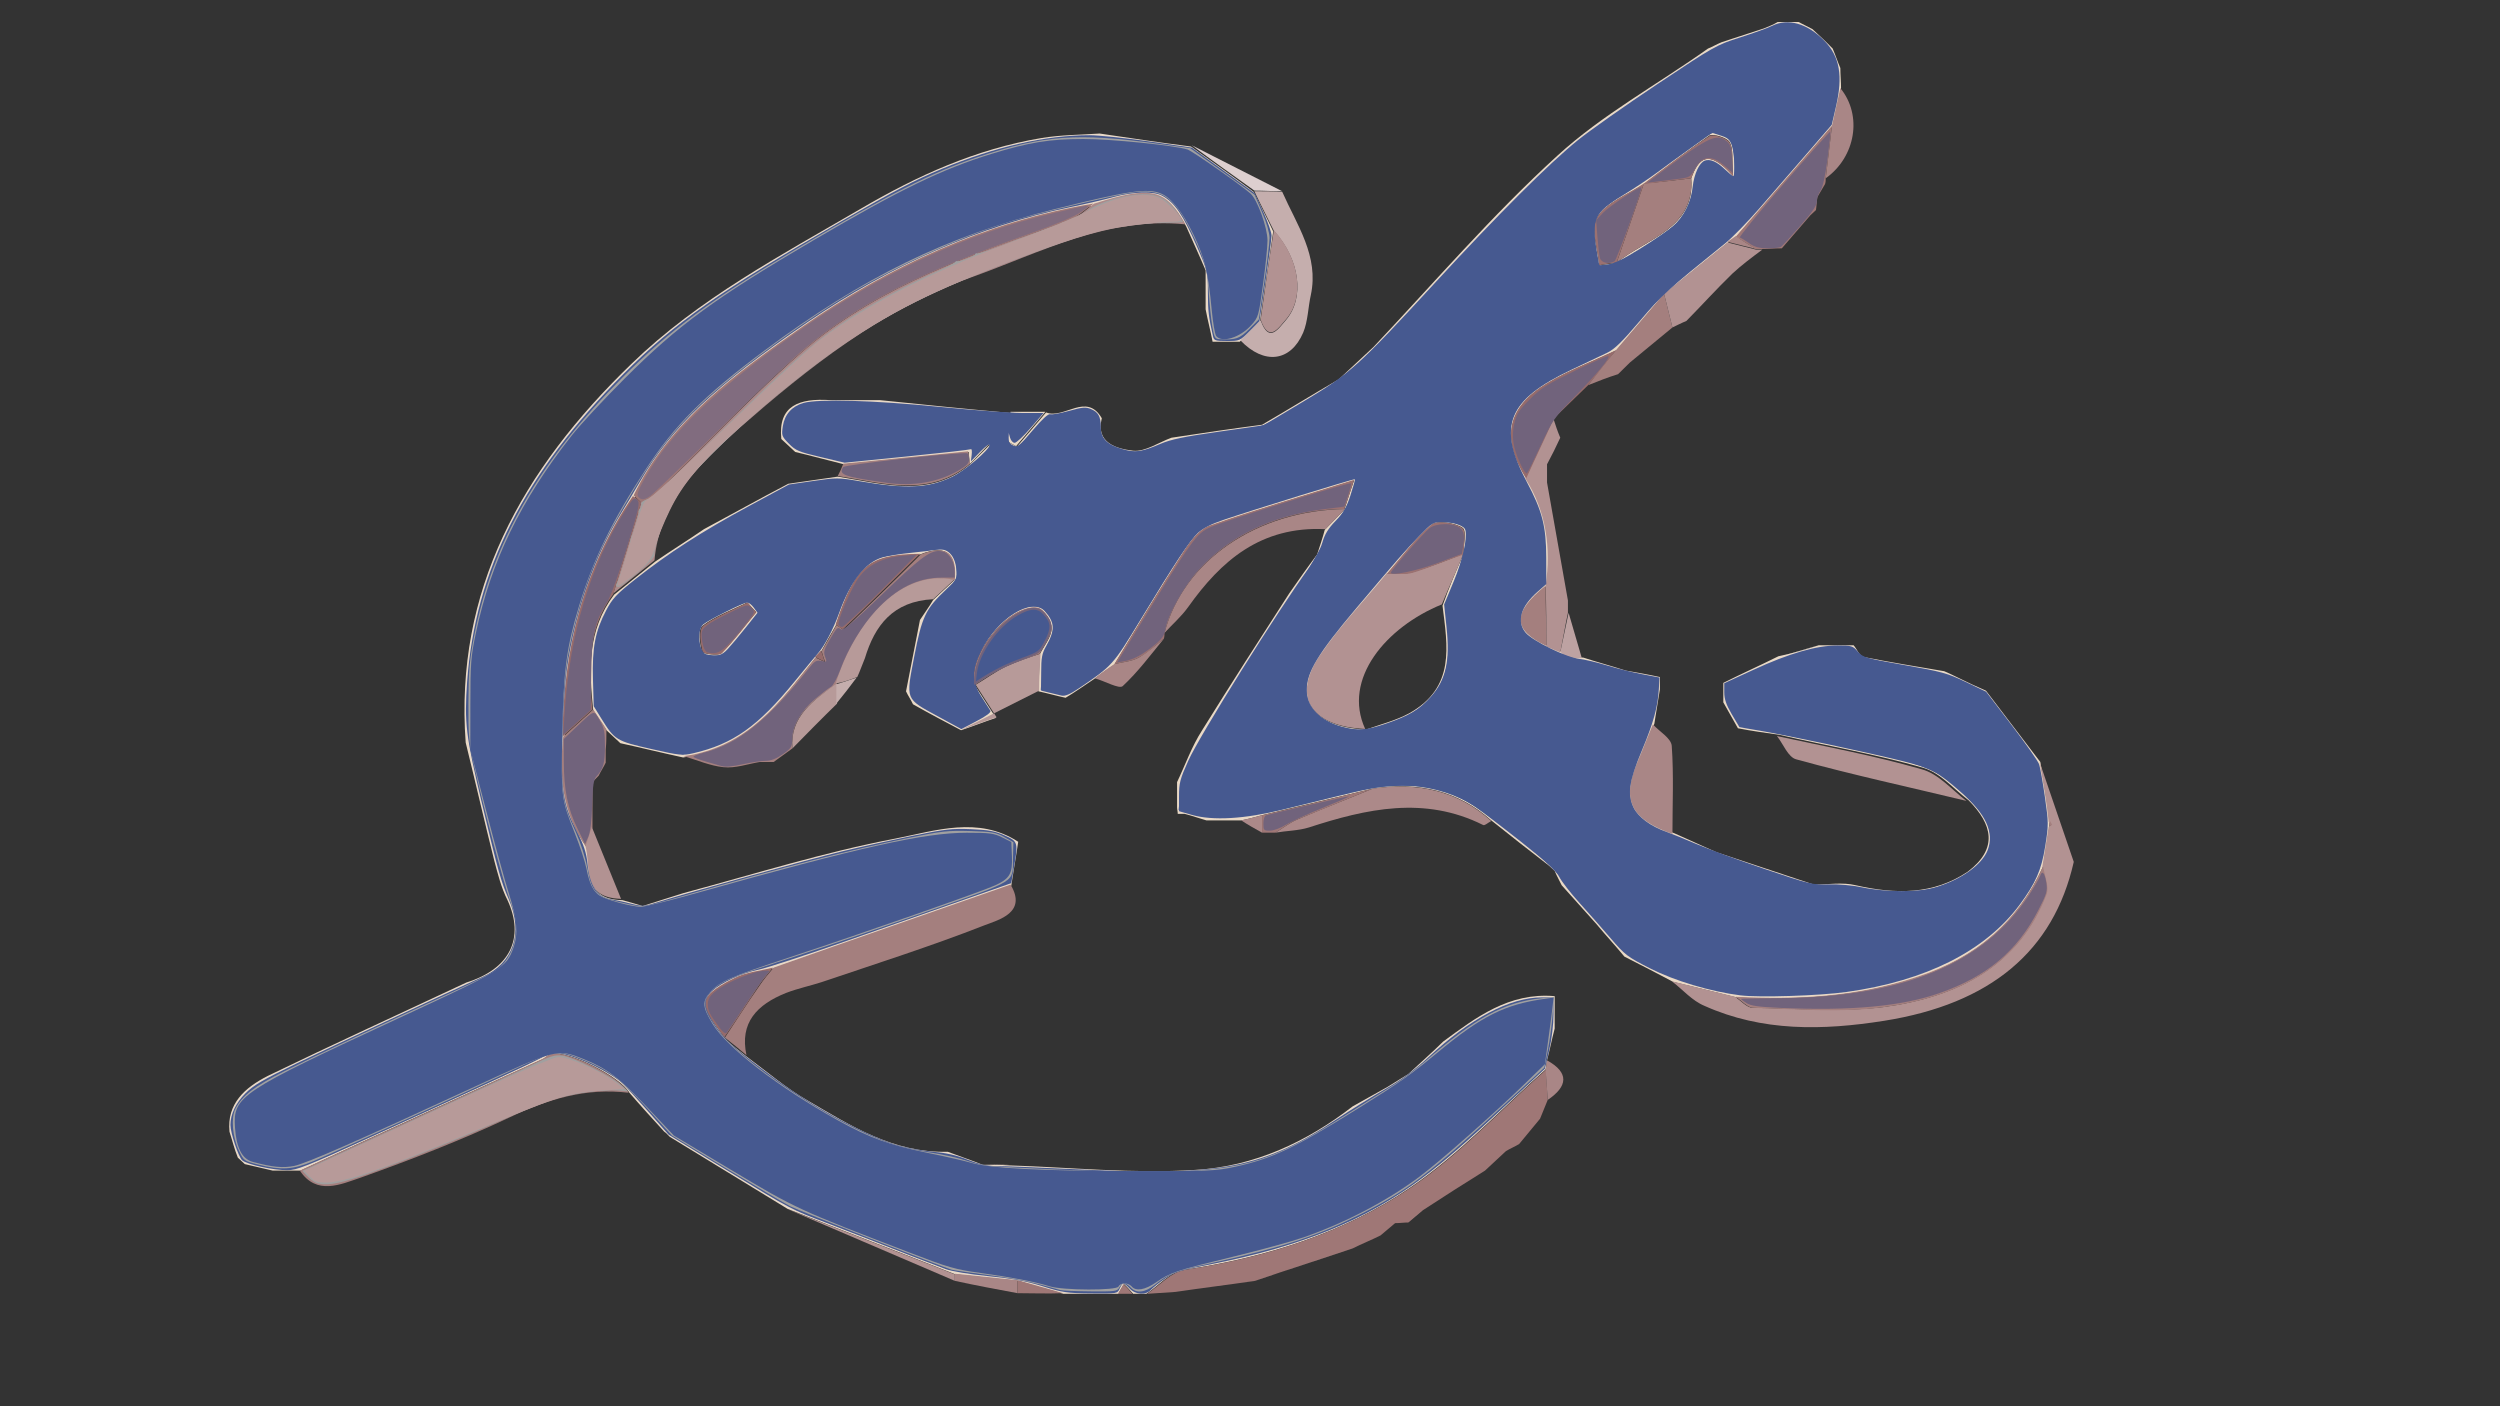 <?xml version="1.0" encoding="UTF-8" standalone="no"?>
<svg
   xmlns:dc="http://purl.org/dc/elements/1.1/"
   xmlns:cc="http://creativecommons.org/ns#"
   xmlns:rdf="http://www.w3.org/1999/02/22-rdf-syntax-ns#"
   xmlns:svg="http://www.w3.org/2000/svg"
   xmlns="http://www.w3.org/2000/svg"
   xmlns:sodipodi="http://sodipodi.sourceforge.net/DTD/sodipodi-0.dtd"
   xmlns:inkscape="http://www.inkscape.org/namespaces/inkscape"
   version="1.1"
   id="Layer_1"
   x="0px"
   y="0px"
   viewBox="0 0 1920 1080"
   style="enable-background:new 0 0 1920 1080;"
   xml:space="preserve"
   sodipodi:docname="7_logo_Cafe_Cook_blue.svg"
   inkscape:version="1.0.1 (3bc2e813f5, 2020-09-07)"><rect x="0" y="0" width="1920" height="1080" fill="#333333" stroke="none"/><defs
   id="defs163" /><sodipodi:namedview
   pagecolor="#ffffff"
   bordercolor="#666666"
   borderopacity="1"
   objecttolerance="10"
   gridtolerance="10"
   guidetolerance="10"
   inkscape:pageopacity="0"
   inkscape:pageshadow="2"
   inkscape:window-width="1920"
   inkscape:window-height="1001"
   id="namedview161"
   showgrid="false"
   inkscape:zoom="0.6328125"
   inkscape:cx="960"
   inkscape:cy="536.83951"
   inkscape:window-x="-9"
   inkscape:window-y="-9"
   inkscape:window-maximized="1"
   inkscape:current-layer="Layer_1" />
<style
   type="text/css"
   id="style2">
	.st0{fill:#E9D9C6;}
	.st1{fill:#E9D9C7;}
	.st2{fill:#F0EBEB;}
	.st3{fill:#EDE6E6;}
	.st4{fill:#EBE4E3;}
	.st5{fill:#AC8989;}
	.st6{fill:#B29292;}
	.st7{fill:#A47F7E;}
	.st8{fill:#9B7171;}
	.st9{fill:#966B6B;}
	.st10{fill:#9F7776;}
	.st11{fill:#B79A99;}
	.st12{fill:#A98686;}
	.st13{fill:#CEBAB9;}
	.st14{fill:#BDA2A2;}
	.st15{fill:#C5AEAD;}
	.st16{fill:#DDCFCF;}
</style>
<g
   id="g158"
   transform="matrix(5.351,0,0,4.981,-4243.148,-2184.218)">
	<path
   class="st0"
   d="m 1054,538 c 1.7,0 3.3,0 5,0 0.5,0.6 0.8,1.6 1.4,1.8 3.8,0.8 7.7,1.5 11.6,2.2 0.7,0.3 1.4,0.7 2,1 v 0 c 1.3,0.7 2.7,1.4 4,2 2.6,3.7 5.2,7.3 7.8,11 0.5,3 0.9,6.1 1.4,9.1 -0.1,0.3 -0.1,0.6 -0.1,0.9 -0.3,2 -0.6,4.1 -0.9,6.1 -3.5,8.5 -9.5,14.1 -18.2,17.2 -8.5,2.9 -17.1,3.5 -25.8,3 -3,-0.8 -6,-1.6 -9.1,-2.4 -2.3,-1.3 -4.6,-2.6 -7,-3.9 -1.3,-1.7 -2.7,-3.3 -4,-5 -1.7,-2 -3.3,-4 -5,-6 -0.3,-0.7 -0.7,-1.4 -1,-2.2 -0.3,-0.3 -0.5,-0.5 -0.8,-0.8 -2.8,-2.3 -5.5,-4.6 -8.3,-7 -4.8,-4.6 -10.5,-6 -17,-4.9 -5.3,1.4 -10.6,2.7 -15.9,4.1 -1,0.3 -2,0.6 -3,0.8 -1.7,0 -3.3,0 -5,0 -1,-0.3 -2,-0.7 -3.1,-1 -0.3,0 -0.7,0 -1,0 0,-0.3 -0.1,-0.7 -0.1,-1 0,-1.3 0,-2.6 0,-3.9 1.2,-2.7 2.1,-5.5 3.6,-8 4.1,-7.1 8.3,-14.1 12.5,-21.1 1.3,-2 2.6,-4 4,-6 0.4,-1.3 0.8,-2.6 1.1,-3.8 0.9,-1 1.9,-2.1 2.8,-3.1 0.4,-1.2 0.7,-2.4 1.4,-4.5 -7.6,2.5 -14.2,4.6 -20.6,7 -1.5,0.6 -2.8,2.3 -3.7,3.8 -3.5,5.8 -6.8,11.7 -10.1,17.6 -1,0.7 -1.9,1.4 -2.9,2.2 -1.4,1 -2.7,2 -4.1,2.9 -1.3,-0.3 -2.6,-0.7 -3.9,-1 0.1,-1.9 0.1,-3.8 0.2,-5.7 0.6,-1.3 1.7,-2.7 1.7,-4 0,-1.1 -1.1,-2.9 -2,-3.1 -4.2,-0.7 -10.4,7.6 -9,11.9 1,1.7 2,3.3 3,5 -1.7,0.6 -3.3,1.3 -5,1.9 -2.3,-1.3 -4.6,-2.6 -6.9,-4 -0.3,-0.7 -0.7,-1.3 -1,-2 0.7,-3.7 1.3,-7.3 2,-11 0.6,-1 1.3,-2 1.9,-3.1 1,-1 2,-2 3,-3 0.3,-3.7 -0.7,-5.8 -4.9,-4 -7.5,0.1 -9.2,1.7 -12.1,11 -0.7,1.3 -1.4,2.6 -2.1,4 -0.3,0.4 -0.6,0.7 -0.9,1.1 -5,6.7 -9.6,13.9 -18.9,15.2 -3,-0.7 -6,-1.5 -9,-2.2 -0.7,-0.7 -1.3,-1.3 -2,-2 -0.6,-1 -1.3,-2 -1.9,-3.1 -0.6,-6.2 -0.9,-12.3 3,-17.8 2,-1.7 3.9,-3.4 5.9,-5.1 2.3,-1.7 4.7,-3.3 7,-5 4,-2.3 8,-4.7 12.1,-7 2.4,-0.4 4.7,-0.7 7.1,-1.1 6.5,1.1 13.2,3.4 19,-1.9 0.9,-1 1.9,-2 2.8,-3 -0.3,-0.2 -0.5,-0.5 -0.8,-0.7 -0.7,0.6 -1.5,1.2 -2.2,1.8 -6,0.6 -12,1.3 -17.9,1.9 -2.3,-0.6 -4.6,-1.3 -7,-1.9 -0.7,-0.7 -1.3,-1.3 -2,-2 -0.5,-5.2 2.6,-6.3 7,-6 2.4,0 4.7,0 7.1,0 6.3,0.7 12.7,1.4 19,2 -0.2,1.5 -0.3,3 -0.5,4.5 0.4,0.2 0.8,0.5 1.2,0.7 1.4,-1.8 2.8,-3.5 4.2,-5.3 2.6,1.1 5.8,-3.2 8,0.9 -0.9,3.8 2.1,4.7 4.5,5 1.7,0.2 3.7,-1.3 5.5,-2 4.3,-0.7 8.7,-1.4 13,-2 3.7,-2.3 7.3,-4.7 11,-7 1.7,-1.7 3.3,-3.3 5,-5 8.7,-9.9 17,-20.3 26.4,-29.5 6.4,-6.3 14.4,-11 21.6,-16.5 0.7,-0.3 1.3,-0.7 2,-1 2,-0.7 4,-1.4 6,-2.1 0.7,-0.3 1.4,-0.6 2,-1 1,0 2,0 3,0 0.7,0.4 1.3,0.7 2,1.1 1,1 2,2 2.9,3 0.4,1 0.7,2 1.1,3 0,1 0.1,2.1 0.1,3.1 -0.4,1.9 -0.8,3.9 -1.2,5.8 -4.6,5.7 -9.2,11.4 -13.8,17.1 -0.4,0.3 -0.8,0.6 -1.2,0.9 -3,2.6 -6.1,5.3 -9.1,7.9 -2.3,2.9 -4.6,5.8 -6.9,8.7 -3.3,1.7 -6.8,3.1 -9.9,5.1 -5.8,3.7 -6.7,8.5 -3,14.7 3,5.2 3.7,10.7 2.9,16.5 -4.8,4.1 -4.8,6.7 0.1,9.3 0.7,0.3 1.3,0.6 2,0.9 v -0.1 c 0.3,0.3 0.7,0.6 1,0.9 0.7,0 1.4,0.1 2.1,0.1 2,0.7 4.1,1.3 6.1,2 1.6,0.3 3.2,0.6 4.9,1 0,0.6 0,1.3 0,1.9 -0.3,1.8 -0.5,3.5 -0.8,5.3 -0.7,2 -1.4,4 -2.2,6 -2.3,5.7 -0.9,8.6 5.1,10.9 2,1 4,1.9 6,2.9 v 0 c 4.7,1.7 9.3,3.3 14,5 2,0 4.1,-0.4 6,0.1 5.7,1.4 11.1,1.5 16.1,-2.1 4.4,-3.6 3.5,-7.3 0.1,-11 -2.1,-1.7 -4,-4.2 -6.5,-5 -6.8,-2.1 -13.8,-3.4 -20.7,-5.1 -2,-0.3 -4,-0.6 -5.9,-1 -0.7,-1.3 -1.4,-2.7 -2.1,-4 0,-1 0,-2 0,-3 2.6,-1.4 5.3,-2.7 7.9,-4.1 1.8,-0.4 3.8,-1 5.8,-1.7 z m -25.1,-71.1 v 0 c -2.3,1.6 -5.4,2.9 -6.7,5.1 -1,1.8 0.1,4.9 0.3,7.4 0.8,-0.1 1.7,-0.2 2.5,-0.4 4.3,-3.7 11.3,-5.3 10.7,-13 1,-3 2.4,-4.7 6,-0.4 -0.2,-2.6 0.1,-4.1 -0.5,-5.2 -0.4,-0.7 -2.4,-1.3 -2.9,-1 -3.2,2.4 -6.3,5 -9.4,7.5 z M 1003,524 c 0,-1.4 0.5,-3.6 -0.1,-4.1 -1.1,-0.8 -3.7,-1.2 -4.4,-0.5 -2.4,2.2 -4.3,5 -6.4,7.6 -3.2,4.1 -6.7,8.1 -9.5,12.5 -4.2,6.5 -1.5,11.1 6.4,11.5 2.1,-0.8 4.3,-1.4 6.2,-2.5 6.7,-4 5.5,-10.4 4.8,-16.6 0.9,-2.7 1.9,-5.3 3,-7.9 z m -101.5,8.9 c -0.4,-0.5 -0.9,-1 -1.3,-1.5 -2.2,1.2 -4.6,2.1 -6.4,3.6 -0.7,0.6 -0.4,2.7 -0.1,4 0.1,0.3 2.4,0.7 2.8,0.2 1.8,-1.9 3.3,-4.2 5,-6.3 z"
   id="path4" />
	<path
   class="st1"
   d="m 825.9,613 c -0.4,-4.3 2.2,-6.8 5.5,-8.6 9.4,-4.9 19,-9.6 28.5,-14.4 6.3,-2.1 8.4,-6.9 5.9,-12.7 -0.9,-1.9 -1.4,-4.1 -1.9,-6.1 -1.4,-6 -2.7,-12.1 -4.1,-18.2 -1.6,-23.4 8,-42 23.8,-58.4 9.6,-10 21.4,-16.7 32.9,-23.9 8.1,-5.1 16.5,-9.2 25.9,-10.9 2.8,-0.5 5.6,-0.5 8.4,-0.7 4.4,0.7 8.7,1.4 13.1,2 3,2.3 6,4.6 9,7 0.9,2 1.9,4 2.8,6.1 -0.6,4.6 -1.3,9.2 -1.9,13.9 -1,1 -1.9,2.1 -2.9,3.1 -1.3,0 -2.6,0 -3.9,0 -0.3,-1.7 -0.7,-3.3 -1,-5 0,-2 0,-4 0,-6 -0.9,-2.3 -1.9,-4.6 -2.8,-6.8 -2.9,-5.6 -4.8,-6 -13.1,-3.2 -15.6,2.8 -29.5,9.7 -41.8,19 -9.5,7.1 -19.2,14.6 -24.2,26 -7.3,11.3 -10,23.8 -10.1,37.1 -0.6,5.9 -0.2,11.7 3.2,16.9 0.8,3.3 -0.6,8 5.1,8.1 1,0.3 2,0.6 2.9,0.9 2,-0.7 3.9,-1.3 5.9,-2 10.1,-2.9 20.1,-6.3 30.4,-8.4 5.7,-1.2 11.9,-3.5 17.6,0.5 -0.3,2.3 -0.7,4.6 -1,6.8 -11.3,4.2 -22.7,8.5 -34,12.7 -1.9,0.5 -3.9,0.8 -5.6,1.7 -1.7,0.9 -4.1,2.4 -4.2,3.7 -0.1,1.8 1.7,3.6 2.7,5.5 1,0.9 2,1.8 3.1,2.7 2.9,2.3 5.7,4.9 8.8,6.8 6.2,3.9 12.3,8.1 20.1,7.9 1.7,0.7 3.4,1.3 5,2 1.3,0 2.6,0 3.9,0.1 8.8,0.3 17.7,1.3 26.5,0.7 8.5,-0.5 16.1,-4.3 22.7,-9.8 v 0 c 1.7,-1 3.3,-2 5,-3 v 0 c 1,-0.7 2,-1.3 3,-2 v 0 c 1.7,-1.7 3.4,-3.3 5,-5 4.7,-3.7 9.4,-7.6 16,-7 0,0.7 0,1.3 0,2 0,1 0,2 0,3 -0.4,1.6 -0.7,3.3 -1.1,4.9 -0.1,0.5 -0.1,0.9 -0.2,1.4 -6.4,6.1 -12.3,13 -19.4,18.2 -9.5,7 -20.7,10.8 -32.5,12.7 -2,0.3 -3.6,2.4 -5.4,3.7 -0.6,0 -1.3,0 -1.9,0 -0.4,-0.5 -0.8,-1 -1.3,-1.5 -0.3,0.5 -0.6,1 -0.8,1.5 -2.6,0 -5.3,0 -7.9,0 -2.2,-0.7 -4.4,-1.3 -6.5,-2 -3,-0.3 -6,-0.7 -9,-1 -8,-3.4 -16.1,-6.7 -24.1,-10.1 -5.6,-3.7 -11.3,-7.4 -16.9,-11.1 -0.3,-0.3 -0.5,-0.6 -0.8,-0.8 -1.7,-2 -3.4,-4 -5,-6 -1.3,-2.5 -8.9,-6.6 -11.2,-6 -0.4,0.1 -0.8,0.6 -1.2,0.8 -11.6,5.7 -23.2,11.4 -34.8,17.2 -1.3,0 -2.6,0 -4,0 -1.3,-0.3 -2.7,-0.7 -4,-1 -0.3,-0.3 -0.7,-0.7 -1,-1 -0.5,-1.3 -0.8,-2.7 -1.2,-4 z"
   id="path6" />
	<path
   class="st2"
   d="m 825.9,613 c 0.3,1.3 0.7,2.7 1,4"
   id="path8" />
	<path
   class="st3"
   d="m 1054,538 c -2,0.6 -4,1.3 -6,1.9 2,-0.6 4,-1.2 6,-1.9 z"
   id="path10" />
	<path
   class="st2"
   d="m 1029,597 v 0 c -1.3,1.3 -2.7,2.7 -4,4"
   id="path12" />
	<path
   class="st2"
   d="m 1008,627 c 1,-1 2,-2 3,-3 -1,1 -2,2 -3,3 z"
   id="path14" />
	<path
   class="st2"
   d="m 1023,606 c 0.7,0 1.3,0 2,0"
   id="path16" />
	<path
   class="st4"
   d="m 1048,442 c -0.7,0.3 -1.4,0.6 -2,1 0.6,-0.4 1.3,-0.7 2,-1 z"
   id="path18" />
	<path
   class="st4"
   d="m 1040,445 c -0.7,0.3 -1.3,0.7 -2,1 0.7,-0.3 1.3,-0.7 2,-1 z"
   id="path20" />
	<path
   class="st5"
   d="m 950,469.9 c 8.3,-2.8 10.2,-2.3 13.1,3.2 -11.3,-1.2 -20.9,4.4 -30.8,8.2 -12.9,5 -23.3,13.9 -33.2,23.2 -5.8,5.5 -11.5,11.6 -12.2,20.4 -2,1.7 -3.9,3.4 -5.9,5.1 1.3,-4.7 2.7,-9.4 4,-14.1 1,-0.7 2.1,-1.3 3,-2.2 6.9,-7.2 13.5,-14.9 20.8,-21.6 10.6,-9.6 23.9,-14.5 37.1,-19.4 1.6,-0.4 2.8,-1.8 4.1,-2.8 z"
   id="path22" />
	<path
   class="st6"
   d="m 988.9,550.9 c -7.9,-0.4 -10.6,-5 -6.4,-11.5 2.8,-4.4 6.3,-8.3 9.5,-12.5 1.3,0 2.6,0.2 3.8,-0.2 2.5,-0.8 4.8,-1.8 7.2,-2.8 -1,2.6 -2.1,5.2 -3.1,7.8 -8,3.5 -14.3,11.5 -11,19.2 z"
   id="path24" />
	<path
   class="st6"
   d="m 1090.6,571.4 c -2.9,13.8 -12,21.9 -27.2,24.5 -8.8,1.5 -17.5,1.7 -25.8,-2.3 -1.8,-0.8 -3.1,-2.5 -4.7,-3.8 3,0.8 6,1.6 9.1,2.4 0.8,0.6 1.7,1.7 2.5,1.7 6.2,0.1 12.6,0.7 18.7,-0.1 10.7,-1.5 19.5,-6.4 23.4,-17.4 0.4,-1.2 -0.3,-2.9 -0.5,-4.3 0.3,-2 0.6,-4.1 0.9,-6.1 0.1,-0.1 0.3,-0.2 0.3,-0.2 -0.1,-0.2 -0.2,-0.4 -0.3,-0.6 -0.3,-3.1 -0.8,-6.2 -1.3,-9.2"
   id="path26" />
	<path
   class="st7"
   d="m 906.7,553.9 c -0.9,0.7 -1.8,1.4 -2.7,2.1 -0.7,0 -1.3,0 -2,0 -1.7,0.3 -3.5,1 -5.2,0.8 -1.9,-0.2 -3.8,-1.1 -5.7,-1.7 9.3,-1.4 13.9,-8.5 18.9,-15.2 0.5,0.2 0.9,0.5 1.4,0.7 -0.2,-0.6 -0.4,-1.2 -0.5,-1.7 0.7,-1.3 1.4,-2.6 2.1,-4 0.4,0.2 1,0.8 1.1,0.7 3.7,-3.9 7.4,-7.7 11,-11.6 4.2,-1.8 5.2,0.4 4.9,4 -7.5,-1.7 -14.1,6.1 -17,16 -3.3,2.5 -6.8,5 -6.3,9.9 z"
   id="path28" />
	<path
   class="st7"
   d="m 1086.2,572.1 c 0.2,1.4 0.9,3.1 0.5,4.3 -3.9,11 -12.7,15.9 -23.4,17.4 -6.1,0.9 -12.4,0.3 -18.7,0.1 -0.8,0 -1.7,-1.1 -2.5,-1.7 8.8,0.5 17.4,0 25.8,-3 8.8,-3 14.7,-8.7 18.3,-17.1 z"
   id="path30" />
	<path
   class="st8"
   d="m 960.1,536.1 c 0,0.3 0,0.6 -0.1,0.9 -1.2,1 -2.3,2.2 -3.6,2.9 -1,0.6 -2.3,0.7 -3.5,1 3.4,-5.9 6.6,-11.8 10.1,-17.6 0.9,-1.5 2.2,-3.3 3.7,-3.8 6.4,-2.4 12.9,-4.4 20.6,-7 -0.6,2.1 -1,3.3 -1.4,4.5 -12.6,0.1 -23.1,8 -25.8,19.1 z"
   id="path32" />
	<path
   class="st9"
   d="m 885,516 c -1.3,4.7 -2.7,9.4 -4,14.1 -3.8,5.5 -3.6,11.6 -3,17.8 -1.4,1.4 -2.9,2.8 -4.3,4.2 0.1,-13.3 2.9,-25.8 10.1,-37.1 0.5,0.3 0.9,0.7 1.2,1 z"
   id="path34" />
	<path
   class="st10"
   d="m 1042.1,475 c 4.6,-5.7 9.2,-11.4 13.8,-17.1 -0.3,2.7 -0.6,5.4 -0.9,8.1 0,0.3 0,0.6 -0.1,0.9 -0.4,0.7 -0.7,1.3 -1.1,2 -0.1,0.7 -0.1,1.3 -0.2,2 -0.3,0.3 -0.5,0.5 -0.8,0.8 -1.4,1.7 -2.7,3.4 -4.1,5.1 -1,0 -1.9,0.1 -2.9,0.1 -0.3,0 -0.6,0 -0.9,0 -0.8,-0.6 -1.8,-1.2 -2.8,-1.9 z"
   id="path36" />
	<path
   class="st6"
   d="m 1075.2,562 c -8.1,-2.1 -16.3,-4 -24.4,-6.4 -1.2,-0.3 -1.9,-2.4 -2.8,-3.6 6.9,1.6 13.9,3 20.7,5.1 2.5,0.7 4.4,3.2 6.5,4.9 z"
   id="path38" />
	<path
   class="st6"
   d="m 1014.8,528.8 c 0.8,-5.8 0.1,-11.4 -2.9,-16.5 1.3,-3.1 2.7,-6.2 4,-9.3 0.3,1 0.6,2 1,3 -0.6,1.4 -1.2,2.7 -1.9,4.1 0,0.9 0,1.9 0,2.8 1,6.1 2,12.1 3,18.2 0,0.6 0,1.3 0,1.9 -0.4,2 -0.7,4 -1.1,6.1 -0.7,-0.3 -1.3,-0.6 -2,-0.9 0,-3.2 0,-6.3 -0.1,-9.4 z"
   id="path40" />
	<path
   class="st11"
   d="m 931,551 c 1.7,-0.6 3.3,-1.3 5,-1.9 -1,-1.7 -2,-3.3 -3,-5 1.4,-0.9 2.8,-2 4.3,-2.8 1.6,-0.8 3.3,-1.4 5,-2 -0.1,1.9 -0.2,3.8 -0.2,5.7"
   id="path42" />
	<path
   class="st9"
   d="m 1016,503 c -1.3,3.1 -2.7,6.2 -4,9.3 -3.6,-6.2 -2.8,-11 3,-14.7 3.1,-2 6.6,-3.4 9.9,-5.1 -1.3,1.8 -2.6,3.6 -4,5.4 -1.6,1.7 -3.3,3.4 -4.9,5.1 z"
   id="path44" />
	<path
   class="st7"
   d="m 873.8,552.1 c 1.4,-1.4 2.9,-2.8 4.3,-4.2 0.6,1 1.3,2 1.9,3.1 0,1 0,2 -0.1,3.1 0,0.7 0,1.3 0,2 -0.3,0.7 -0.7,1.3 -1,2 -0.3,0.3 -0.6,0.7 -0.9,1 0,2.3 0,4.7 0,7 -0.3,1 -0.6,2 -0.9,3 -3.5,-5.3 -3.9,-11.1 -3.3,-17 z"
   id="path46" />
	<path
   class="st12"
   d="m 1030.2,550.2 c 0.9,1.1 2.6,2.1 2.7,3.3 0.3,4.5 0.1,9.1 0.1,13.6 -6,-2.3 -7.3,-5.2 -5.1,-10.9 0.8,-2 1.5,-4 2.3,-6 z"
   id="path48" />
	<path
   class="st10"
   d="m 942.2,539.3 c -1.7,0.7 -3.4,1.2 -5,2 -1.5,0.8 -2.9,1.8 -4.3,2.8 -1.3,-4.3 4.9,-12.6 9,-11.9 0.9,0.2 2,2 2,3.1 0,1.3 -1.1,2.6 -1.7,4 z"
   id="path50" />
	<path
   class="st7"
   d="m 1035.7,466 c 0.5,7.7 -6.4,9.3 -10.7,13 1.3,-4.1 2.6,-8.1 3.9,-12.2 v 0 c 2.3,-0.2 4.5,-0.5 6.8,-0.8 z"
   id="path52" />
	<path
   class="st5"
   d="m 1007,565.1 c -0.4,0.2 -1,0.8 -1.2,0.6 -8.4,-4.5 -16.7,-2.5 -25,0.4 -1.5,0.5 -3.2,0.5 -4.8,0.8 1.1,-0.7 2.1,-1.6 3.3,-2.1 3.5,-1.6 7.1,-3.1 10.7,-4.7 6.4,-1 12.2,0.3 17,5 z"
   id="path54" />
	<path
   class="st12"
   d="m 960.1,536.1 c 2.7,-11.1 13.2,-18.9 25.9,-19.1 -0.9,1 -1.9,2.1 -2.8,3.1 -9.3,-0.5 -15,4.9 -19.7,12 -1,1.5 -2.3,2.7 -3.4,4 z"
   id="path56" />
	<path
   class="st7"
   d="m 932.2,510 c -5.9,5.3 -12.5,3 -19,1.9 0.3,-0.6 0.6,-1.3 0.8,-1.9 6,-0.6 12,-1.3 17.9,-1.9 0.1,0.6 0.2,1.2 0.3,1.9 z"
   id="path58" />
	<path
   class="st8"
   d="m 1003,524 c -2.4,0.9 -4.8,2 -7.2,2.8 -1.2,0.4 -2.5,0.1 -3.8,0.2 2.1,-2.6 4,-5.4 6.4,-7.6 0.8,-0.7 3.3,-0.3 4.4,0.5 0.7,0.5 0.2,2.7 0.2,4.1 z"
   id="path60" />
	<path
   class="st7"
   d="m 1020.9,497.9 c 1.3,-1.8 2.6,-3.6 4,-5.4 2.3,-2.9 4.6,-5.8 6.9,-8.7 0.4,1.7 0.8,3.5 1.2,5.2 -2,1.8 -4.1,3.6 -6.1,5.4 -0.6,0.6 -1.1,1.2 -1.7,1.8 -1.5,0.5 -2.9,1.1 -4.3,1.7 z"
   id="path62" />
	<path
   class="st6"
   d="m 1033,489 c -0.4,-1.7 -0.8,-3.5 -1.2,-5.2 3,-2.6 6.1,-5.3 9.1,-7.9 1.4,0.4 2.7,0.7 4.1,1.1 0.3,0 0.6,0 0.9,0 -1.5,1.2 -3,2.4 -4.3,3.7 -2.3,2.4 -4.4,4.9 -6.6,7.3 -0.7,0.3 -1.4,0.7 -2,1 z"
   id="path64" />
	<path
   class="st11"
   d="m 912.9,543.9 c 2.9,-9.9 9.5,-17.7 17,-16 -1,1 -2,2 -3,3 -5.8,0.3 -8.4,4.1 -9.8,9.1 -0.4,1 -0.7,2 -1.1,2.9 -1,0.4 -2,0.8 -3.1,1 0.1,0.1 0,0 0,0 z"
   id="path66" />
	<path
   class="st9"
   d="m 925,523.9 c -3.7,3.9 -7.3,7.8 -11,11.6 -0.1,0.1 -0.7,-0.4 -1.1,-0.7 2.9,-9.2 4.7,-10.8 12.1,-10.9 z"
   id="path68" />
	<path
   class="st8"
   d="m 1028.9,466.8 c -1.3,4.1 -2.6,8.1 -3.9,12.2 -0.8,0.1 -1.7,0.2 -2.5,0.4 -0.2,-2.5 -1.3,-5.6 -0.3,-7.4 1.3,-2.3 4.4,-3.5 6.7,-5.2 z"
   id="path70" />
	<path
   class="st8"
   d="m 1035.7,466 c -2.3,0.3 -4.6,0.6 -6.9,0.9 3.1,-2.5 6.2,-5.1 9.5,-7.4 0.5,-0.4 2.5,0.3 2.9,1 0.6,1.1 0.3,2.6 0.5,5.2 -3.6,-4.4 -5,-2.7 -6,0.3 z"
   id="path72" />
	<path
   class="st10"
   d="m 990,560.1 c -3.6,1.6 -7.1,3.1 -10.7,4.7 -1.2,0.5 -2.2,1.4 -3.3,2.1 -0.6,0 -1.3,0 -1.9,0 0,-0.9 0,-1.8 0,-2.7 5.3,-1.3 10.6,-2.7 15.9,-4.1 z"
   id="path74" />
	<path
   class="st9"
   d="m 901.5,532.9 c -1.6,2.1 -3.1,4.3 -4.9,6.3 -0.4,0.5 -2.8,0.1 -2.8,-0.2 -0.3,-1.3 -0.6,-3.4 0.1,-4 1.9,-1.5 4.2,-2.4 6.4,-3.6 0.3,0.5 0.7,1 1.2,1.5 z"
   id="path76" />
	<path
   class="st12"
   d="m 1057.1,452.1 c 3.2,4.2 2.2,10.6 -2.1,13.9 0.3,-2.7 0.6,-5.4 0.9,-8.1 0.4,-1.9 0.8,-3.8 1.2,-5.8 z"
   id="path78" />
	<path
   class="st12"
   d="m 952.9,540.9 c 1.2,-0.3 2.5,-0.4 3.5,-1 1.3,-0.8 2.4,-1.9 3.6,-2.9 -1.9,2.5 -3.7,5.1 -5.9,7.3 -0.5,0.5 -2.6,-0.8 -4,-1.2 0.9,-0.8 1.8,-1.5 2.8,-2.2 z"
   id="path80" />
	<path
   class="st7"
   d="m 1014.8,528.8 c 0,3.1 0.1,6.2 0.1,9.3 -4.9,-2.5 -4.9,-5.1 -0.1,-9.3 z"
   id="path82" />
	<path
   class="st13"
   d="m 1039,570 c 4.7,1.7 9.3,3.3 14,5 -4.7,-1.7 -9.4,-3.4 -14,-5 z"
   id="path84" />
	<path
   class="st1"
   d="m 938,502 c 1.7,0 3.3,0 5,0 -1.4,1.8 -2.8,3.5 -4.2,5.3 -0.4,-0.2 -0.8,-0.5 -1.2,-0.7 0.1,-1.5 0.2,-3.1 0.4,-4.6 z"
   id="path86" />
	<path
   class="st14"
   d="m 1018.1,533 c 0.6,2.3 1.3,4.7 1.9,7 -0.7,0 -1.4,-0.1 -2.1,-0.1 -0.3,-0.3 -0.7,-0.6 -1,-0.9 v 0.1 c 0.4,-2.1 0.8,-4.1 1.2,-6.1 z"
   id="path88" />
	<path
   class="st12"
   d="m 1045,476.9 c -1.4,-0.4 -2.7,-0.7 -4.1,-1.1 0.4,-0.3 0.8,-0.6 1.2,-0.9 1,0.8 2,1.4 2.9,2 z"
   id="path90" />
	<path
   class="st1"
   d="m 932.2,510 c -0.1,-0.7 -0.2,-1.3 -0.2,-2 0.7,-0.6 1.5,-1.2 2.2,-1.8 0.3,0.2 0.5,0.5 0.8,0.7 -1,1.1 -1.9,2.1 -2.8,3.1 z"
   id="path92" />
	<path
   class="st5"
   d="m 974.1,564.2 c 0,0.9 0,1.8 0,2.7 -1,-0.6 -2,-1.2 -3,-1.9 0.9,-0.2 2,-0.5 3,-0.8 z"
   id="path94" />
	<path
   class="st9"
   d="m 910.8,538.8 c 0.2,0.6 0.4,1.2 0.5,1.7 -0.5,-0.2 -0.9,-0.5 -1.4,-0.7 0.3,-0.3 0.6,-0.6 0.9,-1 z"
   id="path96" />
	<path
   class="st6"
   d="m 1016.9,539 c 0.3,0.3 0.7,0.6 1,0.9 -0.3,-0.3 -0.6,-0.6 -1,-0.9 z"
   id="path98" />
	<path
   class="st7"
   d="m 1087.2,565.1 c 0.1,0.2 0.2,0.4 0.3,0.6 0,0 -0.2,0.1 -0.3,0.2 -0.2,-0.2 -0.1,-0.5 0,-0.8 z"
   id="path100" />
	<path
   class="st7"
   d="m 836,619 c 11.6,-5.7 23.2,-11.4 34.8,-17.2 0.4,-0.2 0.8,-0.7 1.2,-0.8 2.3,-0.6 9.9,3.5 11.2,6 -6.2,-0.8 -11.6,1 -17.1,3.8 -6.9,3.5 -14.1,6.5 -21.4,9.3 -2.8,1 -6.3,2.8 -8.7,-1.1 z"
   id="path102" />
	<path
   class="st10"
   d="m 1015.1,608.1 c -0.4,1 -0.7,1.9 -1.1,2.9 -1,1.3 -2,2.6 -3,3.9 -0.6,0.4 -1.3,0.7 -1.9,1.1 -1,1 -2,2 -3,3 -3,2 -5.9,4 -8.9,6.1 -0.7,0.6 -1.4,1.3 -2.1,1.9 -0.6,0 -1.2,0.1 -1.9,0.1 -0.7,0.6 -1.4,1.3 -2.1,1.9 -1.3,0.7 -2.7,1.3 -4,2 -4.7,1.7 -9.4,3.3 -14,5 -3.8,0.6 -7.6,1.1 -11.4,1.7 v 0 c -1.4,0.1 -2.7,0.2 -4.1,0.3 1.8,-1.3 3.5,-3.4 5.4,-3.7 11.8,-1.9 22.9,-5.7 32.5,-12.7 7.1,-5.2 13,-12.1 19.4,-18.2 0,1.6 0.1,3.1 0.2,4.7 z"
   id="path104" />
	<path
   class="st10"
   d="m 885,516 c -0.4,-0.4 -0.7,-0.7 -1.1,-1.1 5.1,-11.4 14.8,-18.9 24.2,-26 12.4,-9.3 26.3,-16.2 41.8,-19 -1.3,1 -2.6,2.4 -4.1,2.9 -13.2,4.9 -26.5,9.7 -37.1,19.4 -7.4,6.7 -13.9,14.4 -20.8,21.6 -0.7,0.9 -1.8,1.5 -2.9,2.2 z"
   id="path106" />
	<path
   class="st7"
   d="m 938,574.9 c 2.4,4.3 -1.6,5.4 -3.8,6.3 -7.6,3.2 -15.5,5.9 -23.2,8.7 -1.7,0.6 -3.5,1 -5.2,1.7 -4.2,1.8 -6.7,4.6 -5.7,9.6 -1,-0.9 -2,-1.8 -3.1,-2.7 1.6,-2.6 3.2,-5.3 4.9,-7.9 0.6,-1 1.4,-2 2.1,-2.9 11.3,-4.3 22.6,-8.5 34,-12.8 z"
   id="path108" />
	<path
   class="st15"
   d="m 977,468.1 c 2.1,5.1 5.3,9.9 4.1,15.9 -0.4,1.9 -0.4,4 -1.1,5.8 -1.8,4.5 -5.6,5 -9,1.2 1,-1 1.9,-2.1 2.9,-3.1 1.2,3.7 2.6,1.2 3.6,0 2.8,-3.5 2,-9.4 -1.7,-13.8 -0.9,-2 -1.9,-4 -2.8,-6.1 1.3,0 2.6,0 4,0.1 z"
   id="path110" />
	<path
   class="st6"
   d="m 975.8,474 c 3.7,4.4 4.5,10.4 1.7,13.8 -1,1.2 -2.4,3.7 -3.6,0 0.6,-4.6 1.2,-9.2 1.9,-13.8 z"
   id="path112" />
	<path
   class="st6"
   d="m 930,636 c -8,-3.7 -16.1,-7.4 -24.1,-11.1 8,3.4 16.1,6.7 24.1,10.1 0,0.3 0,0.7 0,1 z"
   id="path114" />
	<path
   class="st9"
   d="m 903.9,587.7 c -0.7,1 -1.5,1.9 -2.1,2.9 -1.6,2.6 -3.2,5.3 -4.9,7.9 -1,-1.8 -2.9,-3.7 -2.7,-5.5 0.1,-1.4 2.5,-2.8 4.2,-3.7 1.6,-0.9 3.7,-1.1 5.5,-1.6 z"
   id="path116" />
	<path
   class="st16"
   d="m 977,468 c -1.3,0 -2.7,-0.1 -4,-0.1 -3,-2.3 -6,-4.6 -9,-7"
   id="path118" />
	<path
   class="st6"
   d="m 877.9,566 c 1.4,3.7 2.8,7.4 4.2,11.1 -5.7,-0.2 -4.3,-4.8 -5.1,-8.1 0.3,-1 0.6,-2 0.9,-3 z"
   id="path120" />
	<path
   class="st12"
   d="m 930,636 c 0,-0.4 0,-0.7 0,-1.1 3,0.3 6,0.7 9,1 0,0.7 0,1.3 0,2 -3,-0.6 -6,-1.2 -9,-1.9 z"
   id="path122" />
	<path
   class="st10"
   d="m 939,637.9 c 0,-0.7 0,-1.3 0,-2 2.2,0.7 4.4,1.3 6.5,2 -2.1,0.1 -4.3,0 -6.5,0 z"
   id="path124" />
	<path
   class="st3"
   d="m 995,604 c 1.7,-1.7 3.4,-3.3 5,-5 -1.6,1.7 -3.3,3.3 -5,5 z"
   id="path126" />
	<path
   class="st12"
   d="m 1015.1,608.1 c -0.1,-1.6 -0.2,-3.1 -0.3,-4.7 0.1,-0.5 0.1,-1 0.2,-1.4 3.2,1.9 3,4 0.1,6.1 z"
   id="path128" />
	<path
   class="st3"
   d="m 987,609 c 1.7,-1 3.3,-2 5,-3 -1.7,1 -3.3,2 -5,3 z"
   id="path130" />
	<path
   class="st3"
   d="m 992,606 c 1,-0.7 2,-1.3 3,-2 -1,0.7 -2,1.3 -3,2 z"
   id="path132" />
	<path
   class="st15"
   d="m 934,618 c 1.3,0 2.6,0 3.9,0.1 -1.3,0 -2.6,-0.1 -3.9,-0.1 z"
   id="path134" />
	<path
   class="st10"
   d="m 955.5,638 c -0.7,0 -1.4,0 -2.1,0 0.3,-0.5 0.6,-1 0.8,-1.5 0.5,0.5 0.9,1 1.3,1.5 z"
   id="path136" />
	<path
   class="st11"
   d="m 906.7,553.9 c -0.4,-4.9 3,-7.4 6.3,-10 l 0.1,0.1 c 0,1 0,2 0,3 -2.2,2.3 -4.3,4.6 -6.4,6.9 z"
   id="path138" />
	<path
   class="st15"
   d="m 913,547 c 0,-1 0,-2 0,-3 1,-0.3 2,-0.7 2.9,-1 -0.9,1.3 -1.9,2.7 -2.9,4 z"
   id="path140" />
	<path
   class="st12"
   d="m 1055,467 c -0.4,0.7 -0.7,1.3 -1.1,2 0.4,-0.7 0.7,-1.3 1.1,-2 z"
   id="path142" />
	<path
   class="st6"
   d="m 878.9,558 c -0.3,0.3 -0.6,0.7 -0.9,1 0.3,-0.4 0.6,-0.7 0.9,-1 z"
   id="path144" />
	<path
   class="st6"
   d="m 973,636 c 4.7,-1.7 9.4,-3.3 14,-5 -4.7,1.7 -9.3,3.3 -14,5 z"
   id="path146" />
	<path
   class="st12"
   d="m 1011,614.9 c 1,-1.3 2,-2.6 3,-3.9 -1,1.3 -2,2.6 -3,3.9 z"
   id="path148" />
	<path
   class="st12"
   d="m 1006,619 c 1,-1 2,-2 3,-3 -1,1 -2,2 -3,3 z"
   id="path150" />
	<path
   class="st12"
   d="m 995,627 c 0.7,-0.6 1.4,-1.3 2.1,-1.9 -0.7,0.6 -1.4,1.2 -2.1,1.9 z"
   id="path152" />
	<path
   class="st12"
   d="m 991,629 c 0.7,-0.6 1.4,-1.3 2.1,-1.9 -0.7,0.6 -1.4,1.3 -2.1,1.9 z"
   id="path154" />
	<path
   class="st1"
   d="m 961.6,637.7 c 0,0 -0.1,0 0,0 -0.1,0 0,0 0,0 z"
   id="path156" />
</g>
<path
   style="fill:#465990;stroke:none;stroke-width:1.58;fill-opacity:1"
   d="m 1336.889,764.47 c -23.052,-2.878 -50.679,-11.125 -69.763,-20.828 -17.31,-8.8 -19.109,-10.177 -30.225,-23.142 -6.501,-7.582 -17.293,-19.829 -23.983,-27.217 -6.689,-7.388 -13.606,-16.277 -15.37,-19.753 -2.349,-4.63 -10.154,-11.818 -29.17,-26.864 -14.28,-11.299 -30.261,-23.489 -35.514,-27.09 -13.097,-8.978 -31.752,-14.981 -49.605,-15.964 -16.018,-0.882 -26.079,0.497 -54.519,7.471 -10.864,2.664 -30.42,7.466 -43.457,10.671 -29.475,7.246 -53.867,8.676 -69.862,4.095 l -9.941,-2.847 v -11.467 c 0,-10.191 0.79,-13.225 7.105,-27.276 8.651,-19.248 68.973,-115.612 92.993,-148.556 4.242,-5.818 8.56,-14.04 9.958,-18.963 1.814,-6.384 4.501,-10.789 10.121,-16.593 6.019,-6.215 8.475,-10.431 11.507,-19.753 2.12,-6.519 3.653,-12.076 3.406,-12.35 -0.49,-0.544 -78.191,23.498 -101.052,31.267 -9.43,3.205 -15.963,6.523 -19.56,9.935 -6.289,5.966 -17.354,22.737 -44.316,67.164 -20.811,34.291 -21.392,34.936 -46.979,52.165 -6.982,4.702 -10.702,6.262 -13.432,5.636 -2.076,-0.477 -6.442,-1.53 -9.701,-2.341 l -5.926,-1.474 0.019,-13.766 c 0.016,-11.606 0.613,-14.805 3.804,-20.385 7.028,-12.291 6.776,-18.275 -1.135,-26.962 -9.949,-10.924 -36.516,5.807 -48.78,30.72 -7.324,14.878 -7.236,23.496 0.361,35.256 3.088,4.78 6.119,9.531 6.736,10.558 0.731,1.217 -2.955,4.003 -10.586,8.001 l -11.707,6.134 -17.949,-9.786 c -25.324,-13.807 -24.73,-12.306 -18.227,-45.999 5.9,-30.574 8.698,-36.487 24.204,-51.151 8.805,-8.327 8.821,-8.361 8.059,-16.291 -0.973,-10.128 -6.826,-16.043 -14.46,-14.615 -2.685,0.502 -11.809,1.603 -20.276,2.445 -8.466,0.842 -18.286,2.398 -21.822,3.457 -13.572,4.066 -24.608,18.278 -33.58,43.246 -4.245,11.814 -11.065,24.86 -15.695,30.025 -1.558,1.738 -9.797,11.694 -18.308,22.123 -28.132,34.472 -47.277,48.033 -77.755,55.074 -8.356,1.93 -10.291,1.734 -32.474,-3.289 -26.579,-6.019 -28.009,-6.889 -38.061,-23.142 l -5.987,-9.68 -0.587,-20.543 c -0.697,-24.389 1.705,-36.976 10.105,-52.962 4.852,-9.234 7.848,-12.435 22.491,-24.033 25.043,-19.834 51.043,-36.596 86.362,-55.676 l 31.543,-17.04 18.715,-2.719 c 17.917,-2.603 19.436,-2.595 35.617,0.185 36.072,6.199 52.132,5.479 70.604,-3.165 9.853,-4.611 29.261,-21.071 29.261,-24.817 0,-1.16 -3.253,1.228 -7.228,5.306 l -7.228,7.414 0.621,-5.052 c 0.342,-2.779 0.06,-4.705 -0.627,-4.281 -0.686,0.424 -22.78,2.932 -49.097,5.573 l -47.849,4.802 -18.535,-4.372 c -16.695,-3.938 -19.108,-4.958 -24.297,-10.272 -5.485,-5.617 -5.708,-6.261 -4.638,-13.394 1.356,-9.041 7.04,-15.399 15.99,-17.884 11.485,-3.189 54.269,-1.95 104.172,3.016 26.074,2.595 54.759,4.72 63.745,4.723 l 16.338,0.005 -9.885,11.457 c -5.437,6.301 -10.979,11.457 -12.316,11.457 -1.337,0 -2.925,-1.778 -3.53,-3.951 l -1.099,-3.951 -0.158,4.092 c -0.11,2.865 0.969,4.605 3.601,5.805 3.49,1.59 4.561,0.765 14.997,-11.555 7.253,-8.562 12.038,-12.96 13.494,-12.401 1.241,0.476 7.718,-0.667 14.395,-2.541 10.222,-2.868 12.873,-3.102 16.783,-1.483 5.816,2.409 7.684,5.837 7.684,14.1 0,8.467 4.717,13.24 16.455,16.653 10.204,2.966 14.565,2.375 29.372,-3.984 7.933,-3.407 18.118,-5.531 44.743,-9.329 l 34.472,-4.918 30.319,-18.129 c 36.158,-21.621 42.25,-27.113 101.662,-91.668 47.897,-52.043 87.484,-91.548 109.595,-109.366 9.126,-7.355 36.646,-26.738 61.157,-43.074 43.381,-28.913 45.059,-29.86 63.21,-35.637 10.255,-3.264 21.284,-7.26 24.509,-8.88 12.282,-6.169 27.265,-1.878 40.294,11.539 11.762,12.113 14.316,26.867 8.77,50.677 l -3.215,13.803 -19.504,22.543 c -10.727,12.398 -26.913,31.076 -35.969,41.506 -9.056,10.43 -20.803,22.463 -26.105,26.741 -45.334,36.576 -48.614,39.557 -65.787,59.808 -13.466,15.88 -19.488,21.749 -25.039,24.406 -4.019,1.924 -16.203,7.705 -27.074,12.847 -49.532,23.428 -57.598,43.453 -34.754,86.283 11.916,22.342 14.943,34.117 14.982,58.289 l 0.033,20.276 -6.609,5.798 c -13.152,11.54 -16.487,22.917 -9.241,31.528 5.274,6.268 31.214,18.989 40.837,20.026 4.183,0.451 13.783,2.716 21.333,5.034 7.551,2.318 19.773,5.372 27.161,6.787 l 13.432,2.573 -0.455,8.641 c -0.721,13.692 -4.139,26.133 -12.997,47.302 -10.038,23.991 -11.509,34.092 -6.418,44.071 3.742,7.334 13.147,14.238 25.266,18.546 3.986,1.417 14.358,5.625 23.049,9.352 8.691,3.727 32.158,12.312 52.148,19.078 35.015,11.851 36.82,12.286 49.302,11.892 7.823,-0.247 18.154,0.681 26.074,2.343 17.765,3.728 43.43,3.752 55.702,0.052 20.037,-6.041 36.154,-17.526 40.449,-28.823 5.127,-13.485 -1.348,-27.548 -20.364,-44.229 -18.246,-16.005 -23.035,-18.555 -45.286,-24.109 -25.72,-6.42 -89.626,-20.034 -109.037,-23.228 -8.691,-1.43 -15.908,-2.705 -16.036,-2.832 -0.128,-0.127 -2.795,-4.617 -5.926,-9.978 -4.204,-7.198 -5.693,-11.571 -5.693,-16.719 v -6.972 l 22.518,-10.349 c 27.45,-12.616 48.231,-18.632 64.36,-18.632 10.996,0 11.887,0.269 15.722,4.743 3.876,4.521 5.544,5.003 35.671,10.286 28.732,5.039 33.025,6.222 47.23,13.017 l 15.626,7.474 19.607,25.668 c 10.784,14.118 20.268,27.637 21.076,30.042 0.808,2.406 2.804,13.699 4.437,25.096 2.86,19.968 2.867,21.358 0.193,38.178 -2.844,17.889 -7.305,28.042 -19.595,44.605 -26.333,35.488 -72.029,58.518 -132.927,66.99 -20.849,2.901 -67.078,4.389 -81.276,2.616 z M 1064.201,555.835 c 17.866,-6.039 25.668,-10.685 34.566,-20.582 11.708,-13.022 14.94,-27.283 12.156,-53.629 l -1.835,-17.366 7.403,-17.833 c 6.756,-16.274 10.378,-32.121 8.989,-39.333 -0.62,-3.218 -9.203,-6.154 -17.992,-6.154 -6.757,0 -7.72,0.589 -17.464,10.667 -10.565,10.927 -17.554,18.939 -48.097,55.138 -29.883,35.415 -38.47,49.572 -38.47,63.422 0,12.537 10.615,23.546 26.864,27.862 12.786,3.396 18.429,3.031 33.88,-2.192 z M 558.855,498.519 c 2.644,-2.825 8.884,-10.261 13.866,-16.526 l 9.058,-11.39 -2.89,-3.968 c -1.589,-2.182 -3.793,-3.99 -4.896,-4.017 -2.62,-0.065 -30.361,13.797 -33.944,16.961 -5.146,4.545 -3.239,21.854 2.531,22.982 8.715,1.704 11.555,0.999 16.274,-4.042 z M 1259.811,190.902 c 10.032,-6.254 21.196,-13.9 24.809,-16.992 8.409,-7.197 14.127,-18.535 15.376,-30.488 1.011,-9.671 5.054,-18.43 9.251,-20.04 3.984,-1.529 9.194,0.691 15.289,6.515 3.201,3.058 6.223,5.561 6.716,5.561 1.639,0 0.747,-18.087 -1.169,-23.704 -1.535,-4.5 -3.123,-5.922 -8.525,-7.632 l -6.639,-2.101 -15.485,11.038 c -8.516,6.071 -20.589,14.839 -26.827,19.484 -6.239,4.645 -18.195,12.592 -26.57,17.659 -21.651,13.101 -23.956,18.21 -19.572,43.384 l 1.774,10.19 6.665,-0.751 c 4.699,-0.53 12.046,-4.105 24.906,-12.121 z"
   id="path994" /><path
   style="fill:#465990;stroke:none;stroke-width:1.58;fill-opacity:1"
   d="m 800.811,987.865 c -12.714,-3.969 -23.212,-5.923 -41.877,-7.793 -14.684,-1.472 -28.153,-3.715 -32.811,-5.464 -11.178,-4.199 -43.384,-16.699 -59.259,-23.001 -7.388,-2.932 -21.965,-8.584 -32.395,-12.56 -27.255,-10.388 -25.769,-9.602 -75.5,-39.925 L 513.494,871.395 498.13,853.951 c -8.45,-9.594 -17.142,-19.161 -19.315,-21.259 -9.151,-8.839 -35.767,-21.801 -48.287,-23.517 -5.836,-0.8 -8.48,-0.243 -14.581,3.071 -8.509,4.621 -52.449,25.041 -132.023,61.354 -48.973,22.349 -55.962,25.117 -63.411,25.117 -10.691,0 -30.84,-4.428 -34.447,-7.57 -2.909,-2.534 -9.078,-21.007 -9.078,-27.183 0,-8.21 4.081,-16.824 11.498,-24.272 6.218,-6.243 13.56,-10.525 39.55,-23.065 26.203,-12.642 116.987,-54.914 142.752,-66.469 23.477,-10.529 31.214,-33.456 20.02,-59.329 -6.26,-14.47 -7.707,-19.64 -20.764,-74.186 -12.258,-51.211 -13.527,-61.672 -11.283,-93.066 6.125,-85.71 44.085,-160.417 120.107,-236.378 39.591,-39.559 73.784,-63.508 167.648,-117.421 41.498,-23.835 56.198,-31.505 76.73,-40.032 41.274,-17.142 79.621,-25.893 113.456,-25.893 6.977,0 27.523,2.137 45.657,4.748 l 32.971,4.748 24.163,17.546 24.163,17.546 6.468,14.119 c 3.557,7.766 6.455,16.044 6.439,18.397 -0.016,2.353 -2.114,18.085 -4.662,34.959 l -4.633,30.681 -7.525,7.64 c -7.407,7.52 -7.68,7.64 -17.431,7.64 -8.98,0 -9.981,-0.332 -10.713,-3.556 -3.351,-14.756 -3.921,-19.623 -3.955,-33.782 -0.038,-15.77 -0.158,-16.278 -8.216,-34.765 -10.934,-25.087 -17.391,-34.477 -27.245,-39.622 -6.529,-3.408 -22.159,-2.929 -36.791,1.129 -6.782,1.881 -21.93,5.414 -33.664,7.851 -69.011,14.336 -137.513,44.341 -201.481,88.253 -71.056,48.777 -104.157,80.206 -128.435,121.948 -4.297,7.388 -10.673,18.082 -14.17,23.765 -21.232,34.509 -35.705,75.65 -42.227,120.038 -1.485,10.11 -3.069,33.632 -3.568,53.015 -1.063,41.243 0.596,51.852 11.388,72.826 5.078,9.869 7.04,15.795 7.894,23.844 1.935,18.249 7.477,26.223 19.55,28.132 3.171,0.501 9.699,1.935 14.506,3.187 8.302,2.161 9.37,2.077 21.333,-1.683 23.023,-7.236 114.935,-32.531 140.593,-38.693 13.906,-3.339 38.084,-8.683 53.728,-11.874 25.043,-5.108 30.429,-5.717 45.037,-5.088 13.449,0.579 18.314,1.49 25.679,4.808 10.384,4.678 10.513,5.15 6.983,25.601 l -1.909,11.062 -33.154,11.623 c -18.235,6.393 -59.4,20.826 -91.478,32.074 -32.078,11.248 -63.367,21.495 -69.531,22.771 -13.023,2.695 -28.608,9.869 -35.572,16.375 -7.297,6.816 -6.684,13.02 2.636,26.678 7.766,11.382 12.869,15.984 42.272,38.129 29.794,22.439 70.586,45.041 95.605,52.97 7.533,2.388 20.025,4.831 28.444,5.563 10.77,0.937 18.501,2.689 27.36,6.203 9.186,3.644 14.851,4.89 22.123,4.868 5.377,-0.016 34.665,1.178 65.085,2.654 107.409,5.211 139.965,-1.209 196.291,-38.712 10.242,-6.82 26.8,-17.101 36.795,-22.847 12.869,-7.398 22.638,-14.587 33.473,-24.632 32.202,-29.853 62.648,-45.945 87.02,-45.995 l 9.086,-0.019 0.011,13.037 c 0.01,7.639 -1.358,18.982 -3.296,27.396 l -3.306,14.358 -28.34,26.484 c -33.396,31.21 -48.434,44.327 -65.709,57.318 -42.643,32.068 -92.457,52.46 -161.681,66.187 -24.361,4.831 -28.62,6.144 -35.763,11.032 -4.46,3.052 -9.37,6.942 -10.912,8.646 -4.027,4.449 -11.938,4.041 -16.536,-0.853 -2.041,-2.173 -4.184,-3.951 -4.763,-3.951 -0.578,0 -1.861,1.778 -2.851,3.951 -1.79,3.929 -1.91,3.95 -21.982,3.766 -18.176,-0.166 -21.869,-0.711 -37.149,-5.482 z"
   id="path998" /><path
   style="fill:#a0a0a0;stroke:none;stroke-width:1.58"
   d="m 473.517,450.422 c -0.548,-0.548 -0.399,-1.772 0.33,-2.721 1.408,-1.832 9.325,-26.781 10.12,-31.887 0.259,-1.663 0.908,-3.735 1.443,-4.604 1.692,-2.747 5.917,-18.173 4.978,-18.173 -0.494,0 -0.039,-1.036 1.011,-2.301 1.05,-1.266 1.494,-2.974 0.985,-3.797 -0.508,-0.823 1.332,-2.282 4.09,-3.244 6.346,-2.212 1.641,2.106 59.772,-54.865 55.621,-54.511 68.964,-66.275 94.586,-83.394 16.78,-11.211 48.709,-28.31 71.34,-38.204 5.649,-2.47 10.707,-5.113 11.238,-5.873 0.532,-0.76 1.243,-1.149 1.58,-0.864 1.159,0.98 14.046,-3.915 14.046,-5.335 0,-0.781 0.594,-1.054 1.32,-0.605 1.092,0.675 15.838,-4.302 29.495,-9.955 1.738,-0.72 3.516,-1.345 3.951,-1.389 0.731,-0.075 12.412,-4.478 19.753,-7.445 1.738,-0.703 4.527,-1.54 6.197,-1.862 1.67,-0.321 3.981,-1.368 5.136,-2.326 1.155,-0.958 2.099,-1.29 2.099,-0.737 0,1.893 11.011,-3.595 18.15,-9.046 8.447,-6.45 28.423,-12.388 42.69,-12.69 11.549,-0.245 19.042,3.787 26.096,14.039 2.595,3.772 4.717,7.086 4.715,7.364 -0.002,0.278 -7.646,0.57 -16.988,0.648 -31.854,0.267 -53.962,5.933 -117.242,30.045 -68.589,26.135 -103.601,44.793 -149.421,79.628 -41.399,31.473 -84.235,70.571 -98.837,90.212 -11.873,15.97 -23.632,43.584 -23.632,55.494 0,1.578 -5.269,7.145 -12.023,12.705 -13.803,11.361 -15.61,12.552 -16.978,11.183 z"
   id="path1000" /><path
   style="fill:#465990;stroke:none;stroke-width:1.58;fill-opacity:0.333"
   d="m 490.125,381.484 c -1.294,-1.559 0.058,-5.219 5.467,-14.795 19.722,-34.92 54.804,-68.321 119.124,-113.418 62.29,-43.674 127.611,-73.835 193.58,-89.385 32.616,-7.688 31.01,-7.652 20.938,-0.474 -3.857,2.749 -19.325,9.236 -36.334,15.239 -88.316,31.165 -132.757,53.851 -175.814,89.745 -8.691,7.246 -37.847,34.934 -64.79,61.531 -26.943,26.596 -50.746,49.543 -52.895,50.993 -4.708,3.177 -6.994,3.316 -9.277,0.565 z"
   id="path1005" /><path
   style="fill:#71637c;stroke:none;stroke-width:1.58;fill-opacity:1"
   d="m 433.601,547.837 c 3.981,-61.625 19.811,-114.083 47.378,-156.994 5.398,-8.403 6.215,-9.067 8.426,-6.857 2.211,2.211 1.427,5.792 -8.087,36.923 -6.337,20.738 -12.349,37.323 -15.087,41.622 -9.608,15.085 -11.784,24.942 -12.194,55.226 l -0.372,27.536 -10.565,9.536 -10.565,9.536 z"
   id="path1007" /><path
   id="path1009"
   style="fill:#71637c;stroke:none;stroke-width:1.58;fill-opacity:1"
   d="M 1405.699 101.025 C 1405.413 100.74 1389.309 118.808 1369.91 141.178 C 1350.511 163.548 1335.362 182.092 1336.246 182.387 C 1337.13 182.681 1340.303 184.651 1343.297 186.766 C 1347.433 189.686 1350.828 190.624 1357.432 190.664 C 1362.212 190.693 1366.888 190.195 1367.822 189.557 C 1368.756 188.918 1375.334 181.768 1382.439 173.67 C 1391.81 162.99 1395.357 157.77 1395.357 154.664 C 1395.357 152.309 1396.59 148.624 1398.098 146.475 C 1399.866 143.954 1401.793 135.292 1403.529 122.057 C 1405.009 110.775 1405.985 101.311 1405.699 101.025 z M 1319.74 105.705 C 1312.64 105.403 1301.231 113.06 1270.518 136.209 L 1264.988 140.379 L 1272.889 139.359 C 1277.234 138.799 1284.687 137.871 1289.451 137.295 C 1297.596 136.31 1298.332 135.852 1301.772 129.615 C 1307.506 119.217 1314.706 118.697 1325.215 127.924 L 1330.98 132.986 L 1330.291 122.158 C 1329.723 113.244 1328.958 110.809 1325.959 108.381 C 1323.994 106.79 1322.107 105.806 1319.74 105.705 z M 1260.383 143.869 C 1257.986 143.794 1235.589 158.681 1231.188 163.369 L 1225.832 169.074 L 1226.811 181.895 C 1227.348 188.946 1228.239 196.316 1228.793 198.271 C 1229.825 201.918 1235.931 203.173 1240.014 200.578 C 1241.675 199.522 1261.489 144.862 1260.551 143.924 C 1260.516 143.889 1260.46 143.872 1260.383 143.869 z M 1235.045 273.475 C 1233.329 273.659 1222.358 278.49 1209.549 284.729 C 1188.285 295.085 1183.299 298.236 1174.926 306.611 C 1166.827 314.712 1164.798 317.842 1163.129 324.803 C 1160.687 334.988 1161.819 343.253 1167.338 355.551 C 1169.603 360.599 1172.019 364.166 1172.705 363.477 C 1173.391 362.787 1178.196 353.079 1183.383 341.904 C 1192.379 322.521 1193.567 320.814 1209.227 304.77 C 1226.809 286.755 1236.671 274.911 1235.262 273.502 C 1235.232 273.472 1235.159 273.462 1235.045 273.475 z M 741.561 348.037 C 729.419 347.881 648.754 356.888 647.562 358.729 C 643.755 364.612 647.862 366.091 681.086 370.801 C 701.28 373.664 720.455 370.387 736 361.416 C 742.405 357.72 744.297 355.756 744.297 352.803 C 744.297 350.699 743.727 348.626 743.031 348.195 C 742.875 348.099 742.37 348.048 741.561 348.037 z M 1037.088 371.197 C 1030.441 372.012 939.298 400.475 929.896 404.748 C 918.689 409.842 916.214 413.291 873.215 483.699 L 857.898 508.779 L 863.912 507.682 C 870.901 506.405 877.958 502.541 887.34 494.854 C 892.434 490.679 894.257 487.921 895.002 483.264 C 896.75 472.333 909.279 449.976 920.564 437.646 C 944.484 411.516 976.339 396.079 1016.746 391.039 L 1032.404 389.086 L 1035.309 380.521 C 1036.906 375.811 1037.874 371.618 1037.461 371.205 C 1037.428 371.172 1037.302 371.171 1037.088 371.197 z M 1109.471 402.512 C 1104.889 402.578 1100.379 403.683 1097.811 405.703 C 1093.085 409.42 1068.246 437.995 1068.246 439.715 C 1068.246 442.541 1087.929 438.474 1104.57 432.209 L 1122.721 425.375 L 1123.801 419.082 C 1125.268 410.528 1124.043 406.409 1119.408 404.297 C 1116.64 403.036 1113.034 402.46 1109.471 402.512 z M 721.043 423.18 C 713.595 423.043 705.085 429.894 677.965 456.025 C 654.17 478.953 647.405 484.667 645.717 483.266 C 643.236 481.206 642.636 481.82 636.318 492.879 C 632.832 498.982 632.372 501.008 633.686 504.463 C 635.212 508.477 635.094 508.611 630.838 507.676 C 626.985 506.829 625.692 507.594 621.045 513.473 C 589.861 552.923 566.926 571.291 540.346 578.104 C 536.054 579.203 532.543 580.568 532.543 581.135 C 532.543 581.702 536.988 583.429 542.42 584.973 C 547.852 586.517 553.008 587.996 553.877 588.26 C 557.157 589.254 562.094 588.807 572.049 586.617 C 577.698 585.375 584.967 584.333 588.201 584.303 C 592.202 584.265 596.368 582.634 601.238 579.201 C 607.749 574.612 608.395 573.57 608.395 567.66 C 608.395 557.663 615.161 545.801 626.014 536.77 C 631.146 532.498 636.641 528.311 638.225 527.463 C 639.809 526.615 643.022 520.66 645.367 514.23 C 651.205 498.224 661.84 480.568 672.752 468.76 C 688.478 451.742 704.812 443.605 723.244 443.605 L 733.234 443.605 L 733.234 438.785 C 733.234 431.78 729.118 424.858 724.221 423.629 C 723.149 423.36 722.107 423.199 721.043 423.18 z M 704 425.867 L 692.938 426.885 C 677.972 428.262 666.656 433.877 659.693 443.379 C 653.776 451.454 642.554 477.691 644.01 480.047 C 644.514 480.863 645.782 481.531 646.826 481.531 C 647.871 481.531 661.163 469.007 676.363 453.699 L 704 425.867 z M 573.957 465.002 C 571.878 464.914 568.382 466.63 559.262 471.162 C 542.235 479.623 538.863 482.259 538.863 487.109 C 538.863 494.179 540.872 500.349 543.391 501.02 C 551.885 503.28 555.98 500.243 572.684 479.297 C 580.054 470.054 580.103 469.919 577.076 466.893 C 575.941 465.758 575.204 465.055 573.957 465.002 z M 455.826 547.561 C 453.634 547.636 450.144 551.197 441.283 559.641 L 432.988 567.547 L 433.016 584.982 C 433.05 606.667 436.002 621.118 443.52 636.393 L 449.352 648.242 L 451.785 642.713 C 453.392 639.065 454.414 630.736 454.791 618.223 C 455.257 602.747 455.884 598.679 458.199 596.1 C 463.439 590.263 464.592 586.103 464.592 573.033 C 464.592 561.899 464.005 559.028 460.504 553.055 C 458.451 549.553 457.531 547.502 455.826 547.561 z M 1036.074 611.596 C 1035.666 611.188 978.907 624.186 972.246 626.213 C 971.152 626.546 970.271 629.304 970.271 632.395 C 970.271 637.605 970.603 637.975 975.27 637.975 C 978.018 637.975 983.528 635.947 987.516 633.469 C 991.503 630.99 1004.171 625.166 1015.668 620.527 C 1027.165 615.889 1036.348 611.869 1036.074 611.596 z M 588.521 745.451 C 578.826 745.511 557.918 754.213 548.57 762.078 C 544.914 765.154 543.605 767.585 543.605 771.295 C 543.605 776.238 544.911 778.834 552.723 789.418 C 554.862 792.316 557.148 794.095 557.805 793.369 C 558.461 792.644 564.872 783.161 572.053 772.297 C 579.233 761.433 586.561 750.944 588.336 748.988 C 591.462 745.545 591.467 745.433 588.521 745.451 z " /><path
   style="fill:#a0a0a0;stroke:none;stroke-width:1.58"
   d="m 242.568,908.27 c -1.738,-0.719 -4.779,-3.051 -6.758,-5.182 l -3.597,-3.875 80.239,-36.822 c 44.132,-20.252 87.567,-40.364 96.523,-44.692 13.993,-6.763 17.212,-7.745 22.887,-6.984 8.251,1.107 36.17,14.995 44.487,22.13 l 6.226,5.341 -8.773,-0.727 c -11.874,-0.985 -33.681,2.095 -49.293,6.961 -7.071,2.204 -25.301,9.557 -40.51,16.339 -32.862,14.654 -80.271,33.544 -106.773,42.543 -18.509,6.285 -28.138,7.665 -34.659,4.968 z"
   id="path1055" /><path
   style="fill:#b79a99;stroke:none;stroke-width:1.58;fill-opacity:1"
   d=""
   id="path1067" /><path
   style="fill:#a0a0a0;stroke:none;stroke-width:1.58"
   d="m 474.903,447.16 c 1.731,-4.1 15.96,-50.983 17.234,-56.785 0.793,-3.609 2.372,-5.444 5.679,-6.597 2.559,-0.892 26.055,-22.461 53.234,-48.869 79.028,-76.785 89.541,-85.21 138.079,-110.647 32.479,-17.021 44.905,-22.288 97.834,-41.462 30.441,-11.028 40.388,-15.32 53.152,-22.937 7.776,-4.64 28.386,-10.184 37.862,-10.184 11.611,0 21.518,5.905 26.772,15.957 l 2.146,4.106 -20.065,1.022 c -30.701,1.563 -51.929,7.098 -106.978,27.892 -84.488,31.915 -124.248,54.833 -189.63,109.303 -20.612,17.172 -54.606,50.246 -63.517,61.796 -10.543,13.667 -21.284,37.474 -24.929,55.255 -0.583,2.842 -5.014,7.841 -12.955,14.617 -12.274,10.473 -16.014,12.497 -13.918,7.533 z"
   id="path1069" /><path
   style="fill:#a0a0a0;stroke:none;stroke-width:1.58"
   d="m 474.8,447.16 c 1.969,-5.118 14.92,-47.361 16.762,-54.677 1.207,-4.792 2.871,-7.577 4.916,-8.226 4.06,-1.289 19.039,-15.057 69.948,-64.299 50.74,-49.078 60.905,-57.904 85.426,-74.179 21.683,-14.391 77.739,-42.55 101.136,-50.803 42.781,-15.092 68.653,-25.311 80.672,-31.862 21.137,-11.522 44.715,-16.219 56.562,-11.27 4.626,1.933 16.841,14.149 16.841,16.842 0,0.58 -8.711,1.531 -19.358,2.113 -32.842,1.795 -54.157,7.48 -113.383,30.241 -51.33,19.727 -75.966,31.351 -108.247,51.074 -49.804,30.43 -125.781,96.207 -144.401,125.015 -7.067,10.935 -16.918,33.528 -18.466,42.353 -1.468,8.37 -4.018,11.827 -16.038,21.742 -11.008,9.08 -14.161,10.593 -12.369,5.936 z"
   id="path1071" /><path
   style="fill:#a0a0a0;stroke:none;stroke-width:1.58"
   d="m 474.464,447.951 c 1.671,-4.535 7.641,-23.828 13.198,-42.65 4.282,-14.505 6.727,-20.38 8.748,-21.022 3.67,-1.165 22.108,-18.161 71.117,-65.555 22.043,-21.317 45.768,-43.618 52.721,-49.559 34.483,-29.459 87.849,-57.718 157.235,-83.259 23.901,-8.798 49.175,-19.083 56.164,-22.854 21.646,-11.682 44.571,-16.224 56.575,-11.208 4.593,1.919 16.841,14.141 16.841,16.805 0,0.56 -10.489,1.816 -23.309,2.79 -30.809,2.342 -48.493,6.898 -97.484,25.119 -87.699,32.616 -130.466,56.997 -195.388,111.388 -21.769,18.238 -55.524,51.02 -64.248,62.395 -7.592,9.9 -18.099,31.198 -21.722,44.03 -4.033,14.286 -5.493,16.517 -17.286,26.422 -10.656,8.95 -14.614,11.103 -13.161,7.158 z"
   id="path1073" /><path
   style="fill:#b79a99;stroke:none;stroke-width:1.58;fill-opacity:1"
   d="m 474.492,447.951 c 0.416,-1.086 4.888,-15.657 9.938,-32.38 6.356,-21.045 9.973,-30.655 11.751,-31.22 3.085,-0.979 27.51,-23.572 79.13,-73.196 21.08,-20.264 43.43,-41.014 49.666,-46.11 31.999,-26.147 86.275,-54.674 146.974,-77.247 41.218,-15.329 47.158,-17.759 66.28,-27.117 21.103,-10.327 40.5,-13.644 51.894,-8.874 5.111,2.139 16.937,13.897 16.937,16.839 0,0.867 -1.956,1.582 -4.346,1.589 -12.371,0.038 -42.339,3.625 -54.884,6.569 -32.677,7.667 -105.073,35.222 -144.601,55.037 -44.539,22.327 -86.215,52.078 -135.718,96.884 -30.212,27.345 -43.182,42.82 -53.215,63.489 -4.649,9.578 -9.514,21.598 -10.811,26.71 -2.548,10.043 -6.1,14.608 -19.288,24.789 -8.359,6.453 -10.996,7.604 -9.708,4.237 z"
   id="path1077" /><path
   style="fill:#a0a0a0;stroke:none;stroke-width:1.58"
   d="m 238.061,903.701 -4.308,-4.497 39.963,-18.26 c 21.98,-10.043 64.808,-29.786 95.174,-43.874 51.075,-23.695 55.757,-25.561 62.507,-24.912 8.161,0.784 34.518,13.153 42.849,20.108 l 5.201,4.342 -17.304,0.904 c -23.353,1.22 -36.201,4.908 -76.366,21.924 -81.475,34.517 -120.823,48.761 -134.701,48.761 -7.507,0 -9.301,-0.62 -13.015,-4.497 z"
   id="path1079" /><path
   style="fill:#a0a0a0;stroke:none;stroke-width:1.58"
   d="m 238.072,903.712 -4.297,-4.486 95.212,-43.88 c 88.799,-40.924 95.698,-43.833 102.432,-43.186 8.245,0.792 34.251,12.94 42.562,19.881 l 5.436,4.54 -17.288,0.963 c -22.246,1.239 -35.531,4.876 -68.162,18.658 -87.088,36.783 -128.975,51.996 -143.171,51.996 -7.192,0 -9.054,-0.657 -12.722,-4.486 z"
   id="path1081" /><path
   style="fill:#b79a99;stroke:none;stroke-width:1.58;fill-opacity:1"
   d="m 238.035,903.674 -4.334,-4.524 94.803,-43.674 c 69.867,-32.186 96.339,-43.674 100.64,-43.674 7.381,0 32.028,10.773 42.559,18.601 l 7.901,5.874 -16.241,1.17 c -27.901,2.01 -31.758,3.258 -108.598,35.136 -61.238,25.405 -91.073,35.614 -104.082,35.614 -7.086,0 -8.954,-0.668 -12.648,-4.524 z"
   id="path1083" /><path
   style="fill:#71637c;stroke:none;stroke-width:1.58;fill-opacity:1"
   d="m 1367.624,774.078 c -17.396,-0.777 -23.127,-1.598 -26.469,-3.793 -2.346,-1.541 -4.265,-2.963 -4.264,-3.16 7e-4,-0.197 13.334,-0.447 29.63,-0.556 94.645,-0.63 157.377,-26.54 191.752,-79.196 4.174,-6.394 8.032,-13.023 8.575,-14.731 1.488,-4.688 3.612,-2.237 4.773,5.51 0.924,6.164 0.249,8.439 -6.202,20.901 -16.332,31.55 -39.351,50.836 -76.032,63.703 -28.682,10.061 -68.035,13.72 -121.762,11.322 z"
   id="path1085" /><path
   style="fill:#465990;stroke:#71637c;stroke-width:1.58;fill-opacity:1;stroke-opacity:1"
   d="m 749.386,517.451 c 1.789,-15.868 16.279,-36.538 31.893,-45.493 10.031,-5.753 15.711,-5.928 20.616,-0.636 6.112,6.594 6.387,11.224 1.249,21.033 -4.473,8.54 -4.812,8.797 -18.181,13.748 -12.269,4.545 -21.552,9.191 -32.615,16.326 l -3.8,2.451 z"
   id="path1092" /><path
   style="fill:#a0a0a0;stroke:none;stroke-width:1.58"
   d="m 814.617,990.837 c -1.738,-0.411 -9.205,-2.443 -16.593,-4.515 -7.388,-2.073 -24.81,-5.233 -38.716,-7.022 -13.906,-1.789 -26.706,-3.673 -28.444,-4.185 -8.404,-2.478 -116.562,-44.95 -123.769,-48.602 -4.537,-2.299 -26.9,-15.498 -49.697,-29.331 l -41.448,-25.151 -19.073,-21.028 c -20.522,-22.625 -29.488,-29.324 -50.522,-37.746 -17.601,-7.048 -20.782,-6.557 -51.115,7.884 -36.595,17.422 -138.531,64.001 -154.813,70.741 -15.587,6.452 -24.367,6.975 -42.107,2.509 -10.881,-2.74 -11.123,-2.914 -14.831,-10.684 -4.999,-10.477 -6.224,-25.296 -2.661,-32.188 5.198,-10.052 14.597,-17.31 36.828,-28.437 23.57,-11.798 77.96,-37.447 127.738,-60.238 17.215,-7.882 33.639,-16.115 36.497,-18.295 8.072,-6.157 13.416,-16.626 14.336,-28.086 0.674,-8.396 0.024,-12.01 -4.32,-24.036 -5.339,-14.778 -20.286,-71.067 -27.887,-105.018 -3.998,-17.857 -4.408,-22.484 -4.272,-48.198 0.125,-23.696 0.841,-32.053 4.287,-50.059 13.719,-71.672 50.145,-135.279 114.209,-199.429 36.341,-36.39 67.636,-59.479 133.943,-98.823 69.81,-41.422 103.956,-58.723 138.717,-70.283 50.736,-16.874 76.384,-18.785 137.984,-10.285 l 25.284,3.489 24.673,17.864 24.673,17.864 5.747,13.377 c 3.48,8.101 5.747,15.917 5.747,19.816 0,3.542 -1.844,19.063 -4.098,34.491 l -4.098,28.052 -7.359,7.388 c -7.422,7.452 -10.497,8.521 -22.587,7.854 -3.834,-0.211 -4.303,-1.017 -5.876,-10.106 -0.94,-5.432 -2.158,-17.343 -2.706,-26.469 -1.062,-17.69 -3.694,-26.414 -14.542,-48.198 -12.547,-25.197 -22.143,-31.152 -44.769,-27.783 -14.463,2.154 -75.205,16.655 -93.867,22.409 -39.537,12.191 -93.679,37.122 -130.37,60.031 -40.591,25.344 -87.706,61.087 -110.931,84.156 -18.598,18.473 -31.45,35.406 -48.443,63.829 -24.036,40.203 -33.828,62.415 -43.032,97.612 -7.491,28.645 -9.49,45.73 -10.449,89.277 -1.006,45.697 -0.329,50.478 10.526,74.272 3.424,7.505 7.194,19.202 8.544,26.509 3.853,20.85 6.332,22.938 34.306,28.887 8.566,1.822 9.694,1.624 39.506,-6.928 79.819,-22.896 127.611,-35.195 172.939,-44.506 25.419,-5.221 30.417,-5.779 47.38,-5.283 16.788,0.49 19.779,1.013 26.074,4.56 l 7.111,4.006 -0.281,11.784 c -0.477,19.967 5.015,16.501 -65.42,41.287 -34.264,12.058 -79.009,27.308 -99.434,33.89 -51.072,16.459 -57.348,18.936 -64.866,25.608 -9.36,8.306 -9.14,14.246 1.079,29.201 17.575,25.722 92.331,75.55 134.108,89.388 7.822,2.591 21.874,5.83 31.226,7.198 9.352,1.368 22.152,4.286 28.444,6.486 10.677,3.732 15.131,4.165 66.749,6.478 31.603,1.416 68.855,2.137 86.914,1.681 60.042,-1.516 81.049,-8.229 137.481,-43.934 13.037,-8.248 29.037,-18.278 35.556,-22.288 6.519,-4.01 17.44,-12.151 24.27,-18.09 38.785,-33.729 60.807,-45.761 89.314,-48.799 l 10.078,-1.074 -1.073,14.006 c -0.59,7.703 -2.264,19.94 -3.718,27.194 l -2.644,13.188 -28.484,26.348 c -60.27,55.751 -76.547,68.134 -114.469,87.087 -31.693,15.839 -57.942,24.408 -110.957,36.22 -29.578,6.59 -34.66,8.501 -45.102,16.957 -7.611,6.163 -14.375,6.95 -18.697,2.174 -1.573,-1.738 -3.792,-3.16 -4.93,-3.16 -1.138,0 -2.831,1.422 -3.761,3.16 -1.564,2.922 -3.208,3.147 -21.784,2.977 -11.051,-0.101 -21.515,-0.519 -23.253,-0.93 z"
   id="path1094" /><path
   id="path1105"
   style="fill:#465990;stroke:none;stroke-width:1.58;fill-opacity:1"
   d="M 1375.537 18.775 C 1374.226 18.752 1372.806 18.82 1371.195 18.963 C 1362.025 19.775 1323.112 33.449 1313.707 39.164 C 1300.041 47.468 1244.686 84.826 1226.272 98.172 C 1202.311 115.537 1161.435 155.148 1103.812 216.84 C 1040.861 284.237 1035.125 289.257 992.395 314.402 C 970.26 327.427 968.998 327.947 955.26 329.693 C 924.997 333.539 901.337 338.171 889.332 342.598 C 875.159 347.823 869.325 348.25 859.504 344.785 C 849.486 341.251 845.868 337.157 844.598 327.918 C 843.959 323.272 842.196 318.69 840.334 316.828 C 836.833 313.327 832.977 313.466 813.922 317.777 C 804.254 319.964 803.181 320.693 792.541 332.307 C 782.23 343.56 781.059 344.385 777.83 342.656 C 775.269 341.285 774.354 339.406 774.445 335.697 L 774.57 330.617 L 776.158 334.963 C 777.031 337.353 778.333 339.309 779.053 339.309 C 779.772 339.309 784.763 334.509 790.143 328.643 L 799.924 317.975 L 773.295 316.947 C 758.649 316.382 739.2 315.143 730.074 314.195 C 670.87 308.046 623.852 307.05 613.977 311.736 C 602.147 317.35 598.193 331.936 606.42 339.609 C 612.683 345.451 615.916 346.813 633.285 350.918 L 648.848 354.596 L 691.436 350.225 C 714.859 347.821 737.046 345.405 740.74 344.855 C 746.953 343.931 747.457 344.124 747.457 347.424 C 747.457 350.827 747.697 350.758 752.668 345.939 C 758.4 340.384 760.1 339.743 760.1 343.137 C 760.1 346.035 746.757 357.698 736.045 364.164 C 718.827 374.557 700.151 376.312 664.092 370.924 C 644.123 367.94 642.287 367.912 624.695 370.33 L 606.244 372.867 L 580.061 387.125 C 545.845 405.756 520.357 421.675 498.705 437.938 C 463.1 464.68 456.746 477.032 456.711 519.559 L 456.691 542.576 L 464.197 553.535 C 473.473 567.077 478.864 569.959 505.156 575.436 L 524.389 579.441 L 536.447 576.357 C 562.718 569.638 581.435 555.938 609.309 523.025 C 631.766 496.509 634.073 492.992 642.766 472.049 C 653.649 445.829 661.694 434.518 673.396 428.98 C 679.791 425.955 720.237 420.653 725.963 422.09 C 731.113 423.382 734.814 430.477 734.814 439.055 C 734.814 445.119 733.881 446.689 724.504 456.402 C 710.405 471.006 707.225 478.937 700.926 515.207 C 697.425 535.363 698.206 536.717 720.471 549.062 L 738.217 558.904 L 744.812 555.566 C 748.44 553.731 753.311 550.887 755.639 549.248 L 759.871 546.268 L 753.49 535.766 C 747.732 526.288 747.175 524.456 747.791 517.023 C 748.707 505.984 755.39 492.867 765.855 481.562 C 775.371 471.285 785.063 465.729 793.48 465.729 C 799.468 465.729 802.454 467.533 806.484 473.586 C 810.068 478.968 809.746 484.423 805.26 494.377 C 802.71 500.034 801.078 507.355 800.363 516.332 L 799.291 529.801 L 808.311 531.691 C 818.7 533.871 820.734 533.16 836.928 521.697 C 851.675 511.258 858.563 502.485 882.412 463.768 C 918.499 405.184 918.214 405.482 947.041 396.021 C 976.483 386.359 1037.339 367.754 1039.498 367.754 C 1041.094 367.754 1041.439 368.89 1040.717 371.768 C 1037.99 382.632 1032.771 393.401 1027.113 399.828 C 1023.668 403.742 1018.716 411.696 1016.109 417.506 C 1013.503 423.315 1000.449 444.542 987.1 464.676 C 963.353 500.493 935.189 545.588 920.812 570.814 C 910.993 588.045 907.643 597.242 906.311 610.627 L 905.178 621.996 L 914.355 624.664 C 921.795 626.827 927.579 627.163 944.926 626.443 C 964.341 625.638 970.269 624.585 1008.988 615.062 C 1044.838 606.245 1054.586 604.427 1070.002 603.682 C 1103.308 602.071 1119.065 607.811 1153.557 634.119 C 1179.902 654.214 1194.661 667.497 1201.201 677.002 C 1207.446 686.079 1244.099 727.786 1249.781 732.281 C 1262.686 742.49 1300.082 757.176 1325.564 762.041 C 1340.85 764.96 1398.167 764.021 1421.316 760.473 C 1469.813 753.039 1507.204 736.831 1533.889 711.678 C 1564.222 683.085 1575.405 653.488 1570.115 615.805 C 1565.831 585.287 1566.266 586.175 1536.959 548.051 C 1524.644 532.031 1523.971 531.448 1510.801 525.363 C 1496.666 518.833 1485.478 515.804 1451.672 509.357 C 1434.695 506.12 1430.608 504.776 1426.877 501.201 C 1422.757 497.254 1421.446 496.934 1410.006 497.082 C 1393.895 497.291 1376.333 502.399 1347.461 515.275 L 1325.037 525.277 L 1325.496 532.158 C 1326.068 540.744 1334.823 557.265 1339.26 558.133 C 1481.912 586.028 1485.173 587.052 1510.147 611.775 C 1522.714 624.216 1524.97 627.278 1527.119 634.814 C 1531.379 649.751 1527.057 659.73 1511.768 670.26 C 1493.601 682.772 1468.482 687.671 1441.975 683.873 C 1435.022 682.877 1420.088 681.439 1408.789 680.676 C 1389.115 679.347 1386.842 678.808 1355.061 667.977 C 1323.773 657.313 1280.854 640.872 1269.922 635.361 C 1251.905 626.28 1247.291 610.963 1255.715 588.197 C 1267.344 556.767 1272.076 541.38 1273.025 531.906 L 1274.074 521.441 L 1261.629 518.727 C 1254.784 517.233 1243.14 514.391 1235.752 512.41 C 1228.364 510.429 1217.385 507.644 1211.353 506.221 C 1198.055 503.082 1178.698 493.765 1172.41 487.477 C 1168.865 483.932 1167.803 481.418 1167.803 476.59 C 1167.803 468.567 1170.521 463.499 1179.527 454.732 L 1186.766 447.688 L 1186.738 431.029 C 1186.701 408.377 1183.726 395.993 1172.709 372.615 C 1162.001 349.894 1159.909 343.268 1159.945 332.197 C 1159.979 322.019 1164.241 312.783 1172.691 304.582 C 1180.957 296.56 1190.752 290.747 1218.4 277.453 C 1238.796 267.646 1240.266 266.613 1250.797 254.693 C 1272.882 229.695 1281.242 221.584 1305.332 201.785 C 1332.959 179.079 1339.027 172.901 1377.975 127.836 C 1404.688 96.927 1405.719 95.478 1408.266 85.229 C 1411.592 71.84 1411.91 51.817 1408.91 44.637 C 1405.666 36.873 1395.143 26.081 1386.709 21.869 C 1382.435 19.735 1379.471 18.845 1375.537 18.775 z M 1316.746 101.99 C 1317.878 101.968 1318.925 102.263 1320.281 102.68 C 1329.304 105.449 1331.276 108.889 1331.916 122.977 C 1332.228 129.841 1331.875 135.449 1331.131 135.441 C 1330.387 135.433 1326.656 132.944 1322.84 129.91 C 1319.024 126.877 1314.212 124.395 1312.148 124.395 C 1307.385 124.395 1302.604 131.934 1301.154 141.727 C 1299.677 151.706 1296.396 160.485 1291.502 167.557 C 1287.313 173.61 1261.33 192.153 1247.025 199.297 C 1242.998 201.308 1237.04 203.367 1233.783 203.871 C 1227.003 204.921 1227.002 204.92 1224.998 187.605 C 1223.543 175.037 1224.801 166.578 1228.787 162.121 C 1230.445 160.267 1241.047 152.554 1252.346 144.98 C 1263.644 137.407 1282.308 124.408 1293.82 116.096 C 1309.215 104.98 1313.352 102.056 1316.746 101.99 z M 1099.182 400.938 L 1108.603 400.961 C 1120.942 400.991 1125.78 403.46 1126.42 410.049 C 1127.032 416.349 1122.083 434.723 1115.131 451.965 C 1110.387 463.729 1109.99 465.916 1111.051 474.449 C 1111.697 479.648 1112.288 489.283 1112.361 495.861 C 1112.701 526.366 1098.142 545.136 1065.68 556.045 C 1048.787 561.722 1037.724 561.888 1025 556.656 C 1009.412 550.247 1003.457 542.562 1003.457 528.852 C 1003.457 519.447 1007.649 510.043 1018.824 494.383 C 1028.311 481.088 1075.518 425.243 1088.797 411.605 L 1099.182 400.938 z M 573.482 462.568 C 575.175 462.568 578.019 464.421 579.801 466.686 L 583.039 470.803 L 570.375 486.293 C 563.41 494.812 556.612 502.202 555.27 502.717 C 553.927 503.232 550.066 503.654 546.691 503.654 C 539.163 503.654 536.715 500.029 536.691 488.844 C 536.679 483.053 537.438 480.571 539.746 478.836 C 545.343 474.628 570.353 462.568 573.482 462.568 z " /><path
   style="fill:#465990;stroke:none;stroke-width:1.58;fill-opacity:1"
   d="m 805.926,987.828 c -10.819,-3.393 -28.516,-6.811 -52.634,-10.166 -19.956,-2.776 -24.678,-4.135 -55.309,-15.907 -83.633,-32.144 -87.751,-34.05 -135.763,-62.837 l -44.69,-26.796 -20.076,-21.266 c -22.037,-23.344 -31.119,-30.231 -49.655,-37.653 -19.653,-7.869 -20.535,-7.642 -83.553,21.527 -89.336,41.352 -129.135,58.819 -138.282,60.69 -8.673,1.774 -16.648,1 -31.845,-3.092 -8.209,-2.21 -12.617,-10.744 -13.64,-26.405 -1.562,-23.917 3.394,-27.217 126.878,-84.482 78.561,-36.432 81.589,-38.299 87.004,-53.649 3.718,-10.539 2.813,-21.503 -3.392,-41.095 -3.119,-9.849 -11.093,-38.884 -17.72,-64.524 l -12.048,-46.617 0.041,-34.765 c 0.037,-31.616 0.427,-36.591 4.299,-54.923 11.548,-54.679 34.251,-101.421 73.488,-151.299 6.495,-8.257 25.037,-28.212 41.204,-44.345 40.624,-40.539 69.435,-61.622 143.963,-105.351 67.095,-39.368 99.423,-55.053 137.659,-66.793 28.7,-8.812 44.02,-11.285 70.144,-11.322 21.137,-0.03 70.574,4.954 80.001,8.066 3.922,1.295 40.772,27.049 48.38,33.813 5.295,4.708 13.048,26.164 13.063,36.153 0.006,4.591 -1.534,19.677 -3.425,33.524 -3.369,24.679 -3.549,25.301 -9.099,31.451 -8.566,9.493 -22.334,13.778 -26.838,8.352 -0.995,-1.199 -2.566,-10.266 -3.49,-20.148 -2.692,-28.78 -5.284,-39.58 -13.752,-57.309 -8.404,-17.592 -17.076,-28.637 -25.136,-32.011 -10.455,-4.377 -25.411,-2.173 -82.649,12.178 -82.078,20.58 -146.315,51.955 -222.022,108.442 -46.469,34.671 -68.826,57.065 -91.23,91.374 -25.769,39.464 -40.45,69.514 -50.955,104.296 -9.862,32.653 -12.1,49.678 -13.028,99.096 -0.92,49.021 -0.861,49.48 9.803,76.311 3.8,9.56 7.759,21.649 8.798,26.864 2.323,11.66 5.146,17.364 10.25,20.708 4.787,3.137 24.775,8.526 31.621,8.526 2.75,0 21.643,-4.669 41.983,-10.376 127.677,-35.822 175.528,-46.513 208.185,-46.513 17.731,0 20.968,0.423 27.179,3.556 l 7.051,3.556 0.471,10.828 c 0.584,13.436 -1.637,17.306 -12.888,22.457 -10.554,4.832 -103.465,37.368 -157.257,55.069 -46.702,15.368 -54.358,18.733 -61.731,27.13 -6.185,7.045 -5.855,11.209 1.91,24.119 10.964,18.227 50.621,48.763 96.211,74.085 24.194,13.438 39.828,19.132 68.494,24.946 13.906,2.82 29.195,6.3 33.975,7.733 13.971,4.188 53.098,6.215 122.469,6.345 61.493,0.115 65.601,-0.058 80.736,-3.41 28.369,-6.282 45.323,-14.36 94.671,-45.109 30.952,-19.286 39.823,-25.535 60.049,-42.304 34.299,-28.436 52.014,-37.267 83.4,-41.576 l 5.968,-0.819 -0.932,8.204 c -0.513,4.512 -2.021,16.026 -3.351,25.587 l -2.419,17.383 -15.259,14.844 c -23.824,23.177 -64.677,59.243 -80.817,71.346 -24.832,18.622 -56.932,35.447 -89.16,46.731 -8.772,3.071 -33.371,9.821 -54.665,14.998 -43.727,10.633 -47.499,11.891 -58.693,19.592 -8.536,5.872 -15.51,7.046 -18.739,3.155 -1.082,-1.304 -3.582,-2.37 -5.555,-2.37 -1.973,0 -3.997,1.067 -4.498,2.37 -1.247,3.249 -42.676,3.115 -53.157,-0.172 z"
   id="path1108" /></svg>
